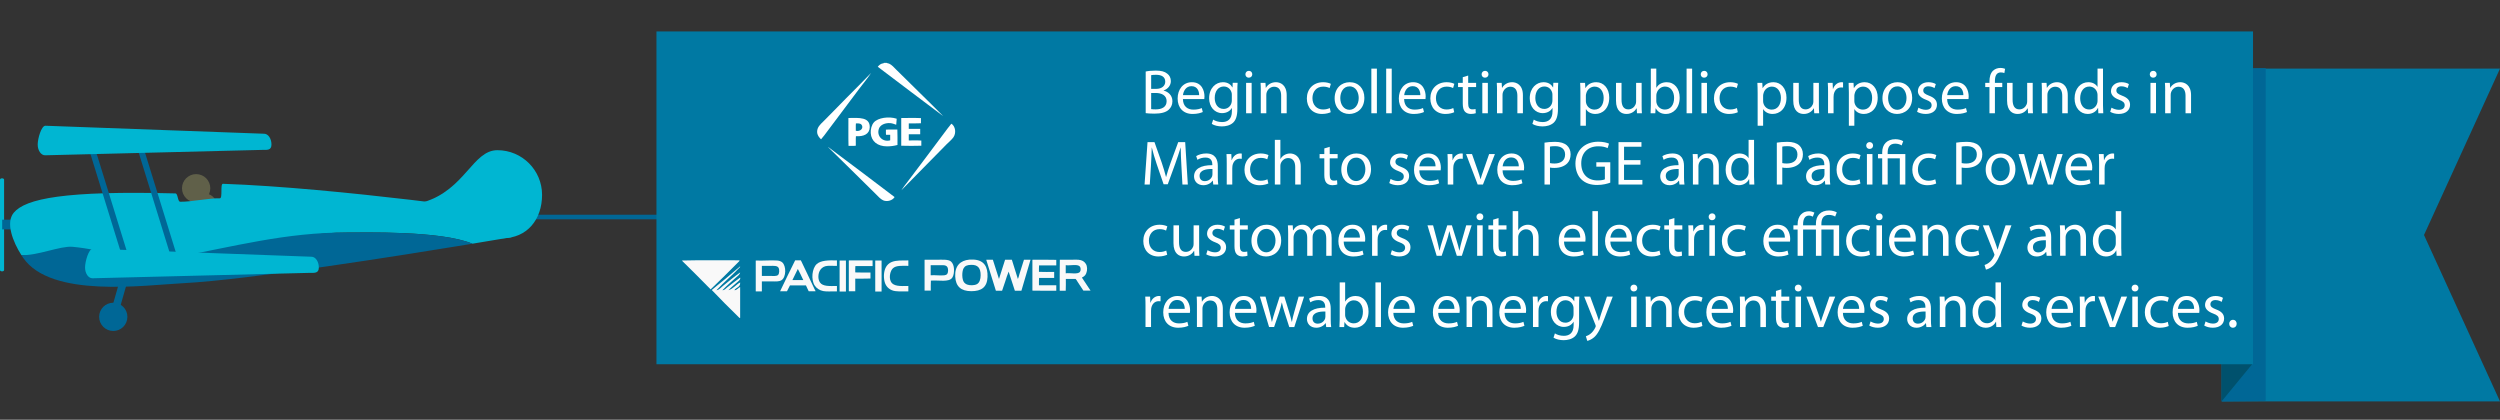 <?xml version="1.0" encoding="utf-8"?>
<!-- Generator: Adobe Illustrator 15.0.2, SVG Export Plug-In . SVG Version: 6.00 Build 0)  -->
<!DOCTYPE svg PUBLIC "-//W3C//DTD SVG 1.1//EN" "http://www.w3.org/Graphics/SVG/1.1/DTD/svg11.dtd">
<svg version="1.1" id="Layer_1" xmlns="http://www.w3.org/2000/svg" xmlns:xlink="http://www.w3.org/1999/xlink" x="0px" y="0px"
	 width="596.426px" height="100.133px" viewBox="0 0 596.426 100.133" enable-background="new 0 0 596.426 100.133"
	 xml:space="preserve">
<rect x="0" y="0" width="596.426" height="100.133" fill="#333333" stroke="none"/>
<g id="sky">
</g>
<g id="hills3">
</g>
<g id="hills1">
</g>
<g id="tractor">
</g>
<g id="hills">
</g>
<g id="foreground">
</g>
<g id="cows">
</g>
<g id="balloons">
</g>
<path fill="#00B6D2" d="M0.975,64.426c0,0.174-0.219,0.314-0.488,0.314l0,0C0.219,64.74,0,64.6,0,64.426V42.852
	c0-0.174,0.219-0.312,0.486-0.312l0,0c0.27,0,0.488,0.141,0.488,0.312L0.975,64.426L0.975,64.426z"/>
<rect x="123.992" y="51.225" fill="#006796" width="33.896" height="1.094"/>
<circle fill="#606049" cx="46.795" cy="44.912" r="3.375"/>
<path fill="#606049" d="M51.67,52.131c0,1.52-1.369,2.75-3.062,2.75l0,0c-1.693,0-3.062-1.23-3.062-2.75V48.85
	c0-1.52,1.369-2.75,3.062-2.75l0,0c1.693,0,3.062,1.23,3.062,2.75V52.131z"/>
<path fill="#00B6D2" d="M129.322,46.486c0,5.896-3.588,10.349-9.477,10.349c-5.889,0-24.418-6.938-18.771-8.611
	c9.842-2.916,11.697-12.393,17.586-12.393C124.549,35.826,129.322,40.6,129.322,46.486z"/>
<path fill="#006796" d="M28.512,73.732c-0.012,0.125-0.432,0.188-0.941,0.146l0,0c-0.504-0.045-0.912-0.187-0.9-0.312l4.605-16.108
	c0.008-0.125,0.428-0.19,0.939-0.146l0,0c0.506,0.043,0.912,0.185,0.902,0.31L28.512,73.732z"/>
<rect x="0.523" y="52.41" fill="#006796" width="3.826" height="2.316"/>
<circle fill="#006796" cx="27.022" cy="75.59" r="3.372"/>
<path fill="#00B6D2" d="M121.986,50.77c0,0-41.223-5.958-68.795-6.922c-0.705-0.025-0.025,3.482-0.734,3.461
	c-2.4-0.082-7.07,0.887-9.471,0.82c-0.631-0.021-0.508-1.969-1.135-1.984C15.514,45.459,6.072,47.357,3.264,50.77
	c-1.951,2.373-0.201,6.9,1.828,10.08c3.729,0.229,13.016,4.062,15.934,4.316c7.014,0.625,13.793,0.125,20.699-1.143
	c14.025-2.56,26.543-8.646,41.121-8.556c3.537,0.021,22.252-0.521,29.873,2.673c5.688-0.935,9.268-1.545,9.268-1.545L121.986,50.77
	L121.986,50.77z"/>
<path fill="#006796" d="M82.846,55.475c-14.578-0.09-27.201,3.396-41.227,5.957c-6.906,1.258-17.316-1.928-24.33-2.553
	c-2.916-0.26-8.469,2.197-12.197,1.971c0.146,0.23,0.293,0.457,0.443,0.672c6.686,9.66,28.717,6.523,38.453,6.021
	c15.119-0.789,51.549-6.566,68.73-9.396C105.098,54.953,86.383,55.496,82.846,55.475z"/>
<path fill="#006796" d="M31.227,63.074c0.074,0.229-0.18,0.506-0.561,0.623l0,0c-0.377,0.111-0.742,0.021-0.812-0.197l-8.717-28.174
	c-0.074-0.229,0.18-0.511,0.561-0.625l0,0c0.377-0.117,0.742-0.027,0.812,0.194L31.227,63.074z"/>
<path fill="#006796" d="M42.148,60.818c0.072,0.229-0.18,0.509-0.561,0.621l0,0c-0.377,0.117-0.744,0.025-0.814-0.194l-8.717-28.177
	c-0.072-0.227,0.182-0.508,0.559-0.625l0,0c0.379-0.112,0.746-0.022,0.814,0.199L42.148,60.818z"/>
<path fill="#00B6D2" d="M76.062,63.818c0,1.42-1.07,1.275-2.043,1.275l-51.967,1.295c-0.973,0-1.76-1.15-1.76-2.57l0,0
	c0-1.422,0.867-4.479,1.84-4.479l52.17,1.91C75.275,61.248,76.062,62.396,76.062,63.818L76.062,63.818z"/>
<path fill="#00B6D2" d="M64.764,34.477c0,1.42-1.07,1.279-2.043,1.279l-51.967,1.293c-0.973,0-1.76-1.152-1.76-2.572l0,0
	c0-1.42,0.867-4.479,1.84-4.479l52.17,1.908C63.977,31.906,64.764,33.057,64.764,34.477L64.764,34.477z"/>
<g>
	<polygon fill="#0079A3" points="596.426,95.766 530.09,95.766 530.09,16.37 596.426,16.37 578.294,56.068 	"/>
	<polygon fill="#006796" points="540.523,95.656 530.001,95.766 530.001,16.37 540.523,16.262 	"/>
	<polygon fill="#00516D" points="537.29,86.896 530.001,95.766 530.001,16.37 537.29,7.5 	"/>
	<rect x="156.611" y="7.5" fill="#0079A3" width="380.89" height="79.396"/>
</g>
<g>
	<g enable-background="new    ">
		<path fill="#FFFFFF" d="M273.329,17.063c0.57-0.135,1.485-0.225,2.385-0.225c1.305,0,2.145,0.225,2.76,0.734
			c0.525,0.391,0.855,0.989,0.855,1.784c0,0.99-0.66,1.846-1.71,2.221v0.045c0.96,0.226,2.085,1.021,2.085,2.521
			c0,0.87-0.345,1.545-0.87,2.024c-0.69,0.646-1.83,0.944-3.479,0.944c-0.9,0-1.59-0.06-2.025-0.12L273.329,17.063L273.329,17.063z
			 M274.633,21.203h1.185c1.365,0,2.175-0.734,2.175-1.71c0-1.17-0.885-1.649-2.205-1.649c-0.6,0-0.945,0.045-1.155,0.09V21.203z
			 M274.633,26.032c0.27,0.045,0.63,0.062,1.095,0.062c1.35,0,2.595-0.495,2.595-1.965c0-1.365-1.185-1.95-2.61-1.95h-1.08V26.032
			L274.633,26.032z"/>
	</g>
	<g enable-background="new    ">
		<path fill="#FFFFFF" d="M282.208,23.633c0.03,1.784,1.155,2.52,2.49,2.52c0.945,0,1.53-0.165,2.01-0.375l0.24,0.945
			c-0.465,0.21-1.275,0.465-2.43,0.465c-2.235,0-3.57-1.485-3.57-3.675s1.29-3.9,3.405-3.9c2.385,0,3,2.07,3,3.405
			c0,0.271-0.015,0.465-0.045,0.615H282.208z M286.077,22.688c0.015-0.825-0.345-2.13-1.83-2.13c-1.35,0-1.92,1.215-2.025,2.13
			H286.077z"/>
	</g>
	<g enable-background="new    ">
		<path fill="#FFFFFF" d="M295.198,25.957c0,1.682-0.345,2.687-1.035,3.33c-0.72,0.646-1.74,0.87-2.655,0.87
			c-0.87,0-1.83-0.21-2.415-0.6l0.33-1.021c0.48,0.315,1.23,0.585,2.13,0.585c1.35,0,2.34-0.705,2.34-2.55v-0.795h-0.03
			c-0.39,0.675-1.185,1.215-2.31,1.215c-1.8,0-3.09-1.528-3.09-3.54c0-2.459,1.605-3.84,3.285-3.84c1.26,0,1.935,0.646,2.265,1.245
			h0.03l0.045-1.095h1.17c-0.045,0.51-0.06,1.109-0.06,1.979V25.957L295.198,25.957z M293.878,22.629
			c0-0.227-0.015-0.421-0.075-0.586c-0.24-0.779-0.87-1.409-1.845-1.409c-1.26,0-2.16,1.063-2.16,2.745
			c0,1.425,0.735,2.608,2.145,2.608c0.825,0,1.56-0.51,1.83-1.35c0.075-0.227,0.105-0.48,0.105-0.705V22.629L293.878,22.629z"/>
	</g>
	<g enable-background="new    ">
		<path fill="#FFFFFF" d="M298.754,17.723c0,0.45-0.315,0.811-0.84,0.811c-0.48,0-0.795-0.359-0.795-0.811
			c0-0.452,0.33-0.825,0.825-0.825C298.423,16.898,298.754,17.258,298.754,17.723z M297.283,27.023v-7.26h1.32v7.26H297.283z"/>
		<path fill="#FFFFFF" d="M300.793,21.728c0-0.765-0.016-1.365-0.061-1.965h1.17l0.076,1.2h0.026c0.36-0.676,1.2-1.352,2.399-1.352
			c1.006,0,2.562,0.602,2.562,3.09v4.32h-1.32v-4.185c0-1.171-0.435-2.146-1.68-2.146c-0.854,0-1.529,0.615-1.77,1.351
			c-0.061,0.165-0.09,0.391-0.09,0.614v4.365h-1.32v-5.292H300.793z"/>
	</g>
	<g enable-background="new    ">
		<path fill="#FFFFFF" d="M317.473,26.768c-0.345,0.165-1.106,0.42-2.084,0.42c-2.188,0-3.612-1.485-3.612-3.705
			c0-2.234,1.526-3.87,3.896-3.87c0.78,0,1.47,0.195,1.83,0.392l-0.3,1.005c-0.315-0.165-0.812-0.346-1.53-0.346
			c-1.665,0-2.562,1.244-2.562,2.744c0,1.682,1.077,2.715,2.521,2.715c0.75,0,1.245-0.18,1.62-0.345L317.473,26.768z"/>
	</g>
	<g enable-background="new    ">
		<path fill="#FFFFFF" d="M325.498,23.333c0,2.686-1.875,3.854-3.614,3.854c-1.95,0-3.479-1.44-3.479-3.735
			c0-2.414,1.604-3.84,3.6-3.84C324.089,19.613,325.498,21.129,325.498,23.333z M319.754,23.407c0,1.59,0.9,2.79,2.189,2.79
			c1.26,0,2.205-1.185,2.205-2.818c0-1.23-0.615-2.775-2.178-2.775C320.429,20.603,319.754,22.043,319.754,23.407z"/>
		<path fill="#FFFFFF" d="M327.164,16.373h1.32v10.649h-1.32V16.373z"/>
		<path fill="#FFFFFF" d="M330.703,16.373h1.32v10.649h-1.32V16.373z"/>
		<path fill="#FFFFFF" d="M334.979,23.633c0.03,1.784,1.155,2.52,2.49,2.52c0.945,0,1.529-0.165,2.01-0.375l0.24,0.945
			c-0.465,0.21-1.272,0.465-2.43,0.465c-2.235,0-3.57-1.485-3.57-3.675s1.29-3.9,3.404-3.9c2.386,0,3,2.07,3,3.405
			c0,0.271-0.015,0.465-0.045,0.615H334.979z M338.849,22.688c0.018-0.825-0.345-2.13-1.83-2.13c-1.35,0-1.92,1.215-2.021,2.13
			H338.849z"/>
	</g>
	<g enable-background="new    ">
		<path fill="#FFFFFF" d="M346.932,26.768c-0.345,0.165-1.106,0.42-2.084,0.42c-2.188,0-3.612-1.485-3.612-3.705
			c0-2.234,1.526-3.87,3.896-3.87c0.78,0,1.47,0.195,1.83,0.392l-0.3,1.005c-0.315-0.165-0.812-0.346-1.53-0.346
			c-1.665,0-2.562,1.244-2.562,2.744c0,1.682,1.079,2.715,2.521,2.715c0.75,0,1.245-0.18,1.62-0.345L346.932,26.768z"/>
	</g>
	<g enable-background="new    ">
		<path fill="#FFFFFF" d="M350.264,18.023v1.74h1.892v1.005h-1.892v3.915c0,0.899,0.254,1.41,0.989,1.41
			c0.36,0,0.569-0.03,0.765-0.091l0.062,1.006c-0.256,0.09-0.66,0.18-1.17,0.18c-0.615,0-1.11-0.21-1.426-0.555
			c-0.359-0.405-0.513-1.051-0.513-1.905v-3.96h-1.125v-1.005h1.125v-1.351L350.264,18.023z"/>
		<path fill="#FFFFFF" d="M355.107,17.723c0,0.45-0.314,0.811-0.843,0.811c-0.479,0-0.795-0.359-0.795-0.811
			c0-0.452,0.33-0.825,0.825-0.825C354.777,16.898,355.107,17.258,355.107,17.723z M353.638,27.023v-7.26h1.32v7.26H353.638z"/>
		<path fill="#FFFFFF" d="M357.147,21.728c0-0.765-0.018-1.365-0.062-1.965h1.17l0.074,1.2h0.031
			c0.356-0.676,1.196-1.352,2.396-1.352c1.005,0,2.565,0.602,2.565,3.09v4.32h-1.32v-4.185c0-1.171-0.436-2.146-1.68-2.146
			c-0.855,0-1.53,0.615-1.771,1.351c-0.06,0.165-0.09,0.391-0.09,0.614v4.365h-1.32v-5.292H357.147z"/>
		<path fill="#FFFFFF" d="M371.683,25.957c0,1.682-0.345,2.687-1.032,3.33c-0.723,0.646-1.739,0.87-2.655,0.87
			c-0.869,0-1.829-0.21-2.414-0.6l0.33-1.021c0.479,0.315,1.229,0.585,2.129,0.585c1.351,0,2.341-0.705,2.341-2.55v-0.795h-0.03
			c-0.391,0.675-1.186,1.215-2.311,1.215c-1.799,0-3.09-1.528-3.09-3.54c0-2.459,1.604-3.84,3.285-3.84
			c1.26,0,1.936,0.646,2.266,1.245h0.029l0.045-1.095h1.17c-0.045,0.51-0.062,1.109-0.062,1.979V25.957z M370.363,22.629
			c0-0.227-0.019-0.421-0.076-0.586c-0.239-0.779-0.869-1.409-1.844-1.409c-1.264,0-2.16,1.063-2.16,2.745
			c0,1.425,0.731,2.608,2.145,2.608c0.825,0,1.562-0.51,1.83-1.35c0.074-0.227,0.105-0.48,0.105-0.705V22.629z"/>
		<path fill="#FFFFFF" d="M377.037,22.133c0-0.931-0.029-1.681-0.062-2.37h1.171l0.074,1.245h0.029
			c0.525-0.886,1.396-1.396,2.58-1.396c1.77,0,3.09,1.485,3.09,3.676c0,2.609-1.604,3.899-3.312,3.899
			c-0.962,0-1.804-0.42-2.235-1.14h-0.03v3.943h-1.305V22.133L377.037,22.133z M378.342,24.068c0,0.195,0.019,0.375,0.062,0.54
			c0.237,0.915,1.035,1.545,1.979,1.545c1.396,0,2.204-1.14,2.204-2.805c0-1.44-0.765-2.686-2.159-2.686
			c-0.897,0-1.756,0.63-1.996,1.619c-0.045,0.165-0.09,0.36-0.09,0.525V24.068L378.342,24.068z"/>
		<path fill="#FFFFFF" d="M391.647,25.028c0,0.766,0.015,1.425,0.06,1.995h-1.17l-0.074-1.185h-0.031
			c-0.329,0.585-1.106,1.35-2.396,1.35c-1.143,0-2.505-0.646-2.505-3.18v-4.245h1.317v4.005c0,1.38,0.438,2.325,1.619,2.325
			c0.886,0,1.5-0.615,1.74-1.216c0.075-0.181,0.12-0.42,0.12-0.676v-4.438h1.317L391.647,25.028L391.647,25.028z"/>
		<path fill="#FFFFFF" d="M393.837,16.373h1.306v4.561h0.029c0.465-0.811,1.305-1.32,2.478-1.32c1.812,0,3.072,1.5,3.072,3.69
			c0,2.595-1.646,3.885-3.27,3.885c-1.05,0-1.891-0.405-2.444-1.35h-0.031l-0.071,1.185h-1.125c0.026-0.495,0.06-1.229,0.06-1.875
			L393.837,16.373L393.837,16.373z M395.143,24.113c0,0.165,0.018,0.33,0.062,0.48c0.239,0.915,1.021,1.545,1.979,1.545
			c1.396,0,2.205-1.125,2.205-2.79c0-1.455-0.75-2.7-2.175-2.7c-0.885,0-1.725,0.63-1.995,1.62
			c-0.045,0.165-0.074,0.345-0.074,0.555L395.143,24.113L395.143,24.113z"/>
		<path fill="#FFFFFF" d="M402.371,16.373h1.32v10.649h-1.32V16.373z"/>
		<path fill="#FFFFFF" d="M407.382,17.723c0,0.45-0.312,0.811-0.84,0.811c-0.479,0-0.795-0.359-0.795-0.811
			c0-0.452,0.329-0.825,0.825-0.825C407.052,16.898,407.382,17.258,407.382,17.723z M405.912,27.023v-7.26h1.32v7.26H405.912z"/>
		<path fill="#FFFFFF" d="M414.596,26.768c-0.344,0.165-1.106,0.42-2.084,0.42c-2.188,0-3.612-1.485-3.612-3.705
			c0-2.234,1.527-3.87,3.897-3.87c0.779,0,1.47,0.195,1.83,0.392l-0.301,1.005c-0.314-0.165-0.812-0.346-1.529-0.346
			c-1.666,0-2.562,1.244-2.562,2.744c0,1.682,1.078,2.715,2.521,2.715c0.75,0,1.244-0.18,1.619-0.345L414.596,26.768z"/>
		<path fill="#FFFFFF" d="M419.321,22.133c0-0.931-0.03-1.681-0.062-2.37h1.17l0.074,1.245h0.031
			c0.521-0.886,1.395-1.396,2.579-1.396c1.771,0,3.09,1.485,3.09,3.676c0,2.609-1.604,3.899-3.314,3.899
			c-0.96,0-1.8-0.42-2.232-1.14h-0.029v3.943h-1.306V22.133L419.321,22.133z M420.627,24.068c0,0.195,0.015,0.375,0.062,0.54
			c0.236,0.915,1.031,1.545,1.979,1.545c1.396,0,2.205-1.14,2.205-2.805c0-1.44-0.766-2.686-2.16-2.686
			c-0.896,0-1.754,0.63-1.994,1.619c-0.045,0.165-0.09,0.36-0.09,0.525L420.627,24.068L420.627,24.068z"/>
		<path fill="#FFFFFF" d="M433.932,25.028c0,0.766,0.017,1.425,0.062,1.995h-1.17l-0.074-1.185h-0.03
			c-0.329,0.585-1.107,1.35-2.396,1.35c-1.144,0-2.506-0.646-2.506-3.18v-4.245h1.317v4.005c0,1.38,0.438,2.325,1.62,2.325
			c0.886,0,1.5-0.615,1.74-1.216c0.075-0.181,0.12-0.42,0.12-0.676v-4.438h1.317V25.028L433.932,25.028z"/>
	</g>
	<g enable-background="new    ">
		<path fill="#FFFFFF" d="M436.12,22.028c0-0.854-0.015-1.59-0.062-2.265h1.154l0.062,1.439h0.045
			c0.33-0.976,1.141-1.591,2.022-1.591c0.137,0,0.239,0.016,0.359,0.03v1.245c-0.135-0.03-0.271-0.03-0.449-0.03
			c-0.931,0-1.591,0.69-1.771,1.681c-0.03,0.181-0.046,0.404-0.046,0.614v3.87h-1.319L436.12,22.028L436.12,22.028z"/>
	</g>
	<g enable-background="new    ">
		<path fill="#FFFFFF" d="M441.085,22.133c0-0.931-0.03-1.681-0.06-2.37h1.17l0.074,1.245h0.028
			c0.524-0.886,1.396-1.396,2.579-1.396c1.771,0,3.09,1.485,3.09,3.676c0,2.609-1.604,3.899-3.312,3.899
			c-0.96,0-1.8-0.42-2.235-1.14h-0.029v3.943h-1.306V22.133L441.085,22.133z M442.391,24.068c0,0.195,0.018,0.375,0.062,0.54
			c0.239,0.915,1.034,1.545,1.979,1.545c1.396,0,2.205-1.14,2.205-2.805c0-1.44-0.765-2.686-2.16-2.686
			c-0.896,0-1.754,0.63-1.992,1.619c-0.045,0.165-0.092,0.36-0.092,0.525L442.391,24.068L442.391,24.068z"/>
		<path fill="#FFFFFF" d="M456.189,23.333c0,2.686-1.875,3.854-3.615,3.854c-1.949,0-3.479-1.44-3.479-3.735
			c0-2.414,1.604-3.84,3.604-3.84C454.779,19.613,456.189,21.129,456.189,23.333z M450.445,23.407c0,1.59,0.896,2.79,2.188,2.79
			c1.261,0,2.205-1.185,2.205-2.818c0-1.23-0.615-2.775-2.176-2.775C451.119,20.603,450.445,22.043,450.445,23.407z"/>
		<path fill="#FFFFFF" d="M457.675,25.688c0.405,0.24,1.095,0.51,1.755,0.51c0.945,0,1.396-0.465,1.396-1.08
			c0-0.63-0.375-0.96-1.334-1.318c-1.32-0.48-1.938-1.187-1.938-2.056c0-1.171,0.96-2.131,2.505-2.131
			c0.735,0,1.381,0.195,1.771,0.45l-0.315,0.96c-0.284-0.18-0.81-0.435-1.482-0.435c-0.779,0-1.199,0.449-1.199,0.989
			c0,0.601,0.42,0.869,1.365,1.244c1.243,0.466,1.901,1.096,1.901,2.175c0,1.29-1.005,2.19-2.697,2.19c-0.797,0-1.53-0.21-2.04-0.51
			L457.675,25.688z"/>
		<path fill="#FFFFFF" d="M464.529,23.633c0.027,1.784,1.152,2.52,2.487,2.52c0.945,0,1.529-0.165,2.013-0.375l0.237,0.945
			c-0.465,0.21-1.272,0.465-2.43,0.465c-2.233,0-3.57-1.485-3.57-3.675s1.29-3.9,3.404-3.9c2.386,0,3,2.07,3,3.405
			c0,0.271-0.015,0.465-0.045,0.615H464.529z M468.399,22.688c0.015-0.825-0.348-2.13-1.83-2.13c-1.353,0-1.92,1.215-2.024,2.13
			H468.399z"/>
		<path fill="#FFFFFF" d="M474.625,27.023v-6.255h-1.006v-1.005h1.006v-0.345c0-1.021,0.239-1.949,0.84-2.534
			c0.494-0.479,1.154-0.676,1.771-0.676c0.479,0,0.869,0.104,1.125,0.21l-0.183,1.021c-0.192-0.09-0.448-0.165-0.84-0.165
			c-1.125,0-1.41,0.976-1.41,2.101v0.391h1.755v1.004h-1.755v6.255h-1.305L474.625,27.023L474.625,27.023z"/>
		<path fill="#FFFFFF" d="M484.944,25.028c0,0.766,0.015,1.425,0.06,1.995h-1.17l-0.074-1.185h-0.031
			c-0.326,0.585-1.106,1.35-2.396,1.35c-1.143,0-2.505-0.646-2.505-3.18v-4.245h1.317v4.005c0,1.38,0.438,2.325,1.619,2.325
			c0.889,0,1.5-0.615,1.74-1.216c0.075-0.181,0.12-0.42,0.12-0.676v-4.438h1.32V25.028z"/>
		<path fill="#FFFFFF" d="M487.135,21.728c0-0.765-0.016-1.365-0.061-1.965h1.17l0.075,1.2h0.027c0.359-0.676,1.199-1.352,2.4-1.352
			c1.004,0,2.562,0.602,2.562,3.09v4.32h-1.317v-4.185c0-1.171-0.438-2.146-1.683-2.146c-0.854,0-1.526,0.615-1.77,1.351
			c-0.061,0.165-0.09,0.391-0.09,0.614v4.365h-1.32v-5.292H487.135z"/>
		<path fill="#FFFFFF" d="M501.714,16.373v8.774c0,0.646,0.03,1.38,0.062,1.875h-1.173l-0.06-1.26h-0.045
			c-0.39,0.81-1.26,1.425-2.444,1.425c-1.756,0-3.121-1.485-3.121-3.689c-0.014-2.415,1.5-3.886,3.258-3.886
			c1.125,0,1.857,0.525,2.188,1.096h0.03v-4.335H501.714z M500.409,22.718c0-0.165-0.018-0.391-0.062-0.556
			c-0.192-0.824-0.916-1.516-1.902-1.516c-1.365,0-2.176,1.2-2.176,2.79c0,1.47,0.732,2.685,2.146,2.685
			c0.885,0,1.695-0.6,1.936-1.573c0.045-0.182,0.062-0.36,0.062-0.57L500.409,22.718L500.409,22.718z"/>
		<path fill="#FFFFFF" d="M503.739,25.688c0.405,0.24,1.095,0.51,1.755,0.51c0.945,0,1.395-0.465,1.395-1.08
			c0-0.63-0.375-0.96-1.334-1.318c-1.317-0.48-1.936-1.187-1.936-2.056c0-1.171,0.96-2.131,2.505-2.131
			c0.735,0,1.38,0.195,1.771,0.45l-0.312,0.96c-0.285-0.18-0.812-0.435-1.485-0.435c-0.776,0-1.196,0.449-1.196,0.989
			c0,0.601,0.42,0.869,1.362,1.244c1.244,0.466,1.904,1.096,1.904,2.175c0,1.29-1.005,2.19-2.7,2.19c-0.795,0-1.529-0.21-2.04-0.51
			L503.739,25.688z"/>
		<path fill="#FFFFFF" d="M514.509,17.723c0,0.45-0.312,0.811-0.84,0.811c-0.479,0-0.795-0.359-0.795-0.811
			c0-0.452,0.329-0.825,0.825-0.825C514.179,16.898,514.509,17.258,514.509,17.723z M513.039,27.023v-7.26h1.32v7.26H513.039z"/>
		<path fill="#FFFFFF" d="M516.549,21.728c0-0.765-0.015-1.365-0.06-1.965h1.17l0.075,1.2h0.026c0.36-0.676,1.2-1.352,2.4-1.352
			c1.005,0,2.562,0.602,2.562,3.09v4.32h-1.317v-4.185c0-1.171-0.438-2.146-1.683-2.146c-0.854,0-1.526,0.615-1.77,1.351
			c-0.062,0.165-0.09,0.391-0.09,0.614v4.365h-1.32v-5.292H516.549z"/>
	</g>
	<g enable-background="new    ">
		<path fill="#FFFFFF" d="M281.848,39.583c-0.075-1.409-0.165-3.119-0.165-4.364h-0.03c-0.36,1.17-0.765,2.444-1.275,3.84
			l-1.785,4.905h-0.99l-1.65-4.815c-0.48-1.439-0.87-2.729-1.155-3.93h-0.03c-0.03,1.26-0.105,2.938-0.195,4.47l-0.27,4.335h-1.245
			l0.705-10.109h1.665l1.725,4.891c0.42,1.245,0.75,2.354,1.02,3.404h0.03c0.27-1.021,0.63-2.131,1.08-3.404l1.8-4.891h1.665
			l0.63,10.109h-1.29L281.848,39.583z"/>
	</g>
	<g enable-background="new    ">
		<path fill="#FFFFFF" d="M290.532,42.282c0,0.63,0.03,1.245,0.105,1.74h-1.185l-0.105-0.915h-0.045
			c-0.405,0.57-1.185,1.08-2.22,1.08c-1.47,0-2.22-1.035-2.22-2.085c0-1.755,1.56-2.715,4.365-2.7v-0.148
			c0-0.586-0.165-1.682-1.65-1.665c-0.69,0-1.395,0.193-1.905,0.54l-0.3-0.886c0.6-0.375,1.485-0.631,2.4-0.631
			c2.22,0,2.76,1.517,2.76,2.955V42.282z M289.257,40.318c-1.44-0.029-3.075,0.226-3.075,1.635c0,0.87,0.57,1.262,1.23,1.262
			c0.96,0,1.575-0.602,1.785-1.217c0.045-0.148,0.06-0.3,0.06-0.42V40.318z"/>
	</g>
	<g enable-background="new    ">
		<path fill="#FFFFFF" d="M292.663,39.028c0-0.854-0.015-1.59-0.06-2.265h1.155l0.06,1.439h0.045c0.33-0.976,1.14-1.591,2.025-1.591
			c0.135,0,0.24,0.016,0.36,0.03v1.245c-0.135-0.03-0.27-0.03-0.45-0.03c-0.93,0-1.59,0.69-1.77,1.681
			c-0.03,0.181-0.045,0.404-0.045,0.614v3.87h-1.32V39.028L292.663,39.028z"/>
	</g>
	<g enable-background="new    ">
		<path fill="#FFFFFF" d="M302.594,43.768c-0.346,0.165-1.109,0.42-2.085,0.42c-2.19,0-3.615-1.485-3.615-3.705
			c0-2.234,1.53-3.87,3.899-3.87c0.781,0,1.471,0.195,1.83,0.392l-0.299,1.005c-0.316-0.165-0.811-0.346-1.531-0.346
			c-1.664,0-2.564,1.244-2.564,2.744c0,1.682,1.08,2.715,2.52,2.715c0.75,0,1.246-0.18,1.621-0.345L302.594,43.768z"/>
		<path fill="#FFFFFF" d="M304.139,33.373h1.32v4.545h0.029c0.21-0.375,0.54-0.721,0.942-0.944c0.393-0.226,0.854-0.36,1.353-0.36
			c0.975,0,2.535,0.602,2.535,3.09v4.32h-1.32v-4.17c0-1.17-0.437-2.146-1.68-2.146c-0.855,0-1.517,0.601-1.771,1.306
			c-0.074,0.194-0.09,0.39-0.09,0.63v4.38h-1.318V33.373L304.139,33.373z"/>
	</g>
	<g enable-background="new    ">
		<path fill="#FFFFFF" d="M317.232,35.023v1.74h1.889v1.005h-1.889v3.915c0,0.899,0.254,1.41,0.986,1.41
			c0.36,0,0.569-0.03,0.768-0.091l0.061,1.006c-0.256,0.09-0.66,0.18-1.17,0.18c-0.615,0-1.11-0.21-1.426-0.555
			c-0.359-0.405-0.51-1.051-0.51-1.905v-3.96h-1.125v-1.005h1.125v-1.351L317.232,35.023z"/>
	</g>
	<g enable-background="new    ">
		<path fill="#FFFFFF" d="M327.086,40.333c0,2.686-1.875,3.854-3.614,3.854c-1.95,0-3.479-1.44-3.479-3.735
			c0-2.414,1.604-3.84,3.6-3.84C325.677,36.613,327.086,38.129,327.086,40.333z M321.342,40.407c0,1.59,0.9,2.79,2.189,2.79
			c1.26,0,2.205-1.185,2.205-2.818c0-1.23-0.615-2.775-2.178-2.775C322.017,37.603,321.342,39.043,321.342,40.407z"/>
		<path fill="#FFFFFF" d="M331.752,42.688c0.404,0.24,1.095,0.51,1.755,0.51c0.944,0,1.396-0.465,1.396-1.08
			c0-0.63-0.375-0.96-1.336-1.318c-1.319-0.48-1.938-1.187-1.938-2.056c0-1.171,0.96-2.131,2.505-2.131
			c0.734,0,1.38,0.195,1.771,0.45l-0.314,0.96c-0.285-0.18-0.811-0.435-1.481-0.435c-0.781,0-1.201,0.449-1.201,0.989
			c0,0.601,0.42,0.869,1.365,1.244c1.242,0.466,1.902,1.096,1.902,2.175c0,1.29-1.005,2.19-2.7,2.19c-0.795,0-1.526-0.21-2.036-0.51
			L331.752,42.688z"/>
		<path fill="#FFFFFF" d="M338.606,40.633c0.027,1.784,1.152,2.52,2.486,2.52c0.945,0,1.53-0.165,2.013-0.375l0.237,0.945
			c-0.465,0.21-1.271,0.465-2.43,0.465c-2.234,0-3.57-1.485-3.57-3.675s1.291-3.9,3.405-3.9c2.386,0,3,2.07,3,3.405
			c0,0.271-0.015,0.465-0.045,0.615H338.606z M342.477,39.688c0.018-0.825-0.346-2.13-1.827-2.13c-1.353,0-1.923,1.215-2.025,2.13
			H342.477z"/>
	</g>
	<g enable-background="new    ">
		<path fill="#FFFFFF" d="M345.388,39.028c0-0.854-0.015-1.59-0.06-2.265h1.154l0.061,1.439h0.045
			c0.33-0.976,1.141-1.591,2.025-1.591c0.135,0,0.236,0.016,0.356,0.03v1.245c-0.135-0.03-0.27-0.03-0.446-0.03
			c-0.934,0-1.594,0.69-1.771,1.681c-0.03,0.181-0.045,0.404-0.045,0.614v3.87h-1.32L345.388,39.028L345.388,39.028z"/>
	</g>
	<g enable-background="new    ">
		<path fill="#FFFFFF" d="M351.178,36.763l1.424,4.063c0.24,0.676,0.438,1.275,0.589,1.875h0.045c0.164-0.6,0.375-1.199,0.612-1.875
			l1.409-4.063h1.38l-2.85,7.26h-1.26l-2.763-7.26H351.178z"/>
	</g>
	<g enable-background="new    ">
		<path fill="#FFFFFF" d="M358.467,40.633c0.029,1.784,1.154,2.52,2.49,2.52c0.944,0,1.529-0.165,2.01-0.375l0.24,0.945
			c-0.465,0.21-1.275,0.465-2.431,0.465c-2.235,0-3.569-1.485-3.569-3.675s1.289-3.9,3.404-3.9c2.385,0,3,2.07,3,3.405
			c0,0.271-0.018,0.465-0.045,0.615H358.467z M362.336,39.688c0.016-0.825-0.344-2.13-1.83-2.13c-1.35,0-1.92,1.215-2.021,2.13
			H362.336z"/>
		<path fill="#FFFFFF" d="M368.472,34.033c0.63-0.104,1.454-0.194,2.505-0.194c1.289,0,2.234,0.3,2.835,0.84
			c0.54,0.479,0.888,1.215,0.888,2.114c0,0.915-0.271,1.636-0.78,2.16c-0.705,0.734-1.813,1.109-3.09,1.109
			c-0.393,0-0.75-0.015-1.05-0.09v4.05h-1.308V34.033L368.472,34.033z M369.776,38.907c0.282,0.075,0.646,0.105,1.08,0.105
			c1.572,0,2.531-0.78,2.531-2.146c0-1.351-0.959-1.995-2.385-1.995c-0.569,0-1.004,0.045-1.229,0.104L369.776,38.907
			L369.776,38.907z"/>
		<path fill="#FFFFFF" d="M384.161,43.573c-0.585,0.227-1.755,0.557-3.12,0.557c-1.529,0-2.789-0.392-3.779-1.336
			c-0.87-0.841-1.41-2.189-1.41-3.766c0-3.015,2.088-5.22,5.478-5.22c1.17,0,2.1,0.255,2.535,0.465l-0.33,1.065
			c-0.54-0.256-1.215-0.436-2.234-0.436c-2.461,0-4.062,1.529-4.062,4.064c0,2.563,1.527,4.08,3.896,4.08
			c0.855,0,1.44-0.12,1.74-0.271V39.76h-2.04v-1.05h3.33L384.161,43.573L384.161,43.573z"/>
		<path fill="#FFFFFF" d="M391.361,39.282h-3.915v3.646h4.38v1.095h-5.699v-10.11h5.475v1.096h-4.152v3.194h3.915L391.361,39.282
			L391.361,39.282z"/>
		<path fill="#FFFFFF" d="M401.756,42.282c0,0.63,0.029,1.245,0.105,1.74h-1.188l-0.104-0.915h-0.045
			c-0.404,0.57-1.188,1.08-2.222,1.08c-1.471,0-2.221-1.035-2.221-2.085c0-1.755,1.562-2.715,4.365-2.7v-0.148
			c0-0.586-0.166-1.682-1.65-1.665c-0.688,0-1.395,0.193-1.903,0.54l-0.302-0.886c0.603-0.375,1.485-0.631,2.4-0.631
			c2.22,0,2.76,1.517,2.76,2.955L401.756,42.282L401.756,42.282z M400.48,40.318c-1.439-0.029-3.074,0.226-3.074,1.635
			c0,0.87,0.567,1.262,1.229,1.262c0.96,0,1.575-0.602,1.785-1.217c0.045-0.148,0.062-0.3,0.062-0.42L400.48,40.318L400.48,40.318z"
			/>
		<path fill="#FFFFFF" d="M403.886,38.728c0-0.765-0.015-1.365-0.06-1.965h1.17l0.074,1.2h0.028
			c0.359-0.676,1.199-1.352,2.399-1.352c1.005,0,2.564,0.602,2.564,3.09v4.32h-1.319v-4.185c0-1.171-0.438-2.146-1.681-2.146
			c-0.854,0-1.529,0.615-1.771,1.351c-0.06,0.165-0.09,0.391-0.09,0.614v4.365h-1.32v-5.293L403.886,38.728L403.886,38.728z"/>
		<path fill="#FFFFFF" d="M418.465,33.373v8.774c0,0.646,0.031,1.38,0.062,1.875h-1.17l-0.062-1.26h-0.045
			c-0.39,0.81-1.26,1.425-2.444,1.425c-1.755,0-3.12-1.485-3.12-3.689c-0.015-2.415,1.5-3.886,3.258-3.886
			c1.125,0,1.857,0.525,2.188,1.096h0.029v-4.335H418.465z M417.16,39.718c0-0.165-0.018-0.391-0.062-0.556
			c-0.192-0.824-0.915-1.516-1.902-1.516c-1.365,0-2.178,1.2-2.178,2.79c0,1.47,0.735,2.685,2.146,2.685
			c0.885,0,1.694-0.6,1.935-1.573c0.047-0.182,0.062-0.36,0.062-0.57L417.16,39.718L417.16,39.718z"/>
	</g>
	<g enable-background="new    ">
		<path fill="#FFFFFF" d="M423.896,34.033c0.629-0.104,1.451-0.194,2.504-0.194c1.29,0,2.232,0.3,2.835,0.84
			c0.54,0.479,0.886,1.215,0.886,2.114c0,0.915-0.271,1.636-0.78,2.16c-0.705,0.734-1.812,1.109-3.091,1.109
			c-0.389,0-0.749-0.015-1.049-0.09v4.05h-1.305V34.033z M425.201,38.907c0.285,0.075,0.645,0.105,1.08,0.105
			c1.574,0,2.533-0.78,2.533-2.146c0-1.351-0.959-1.995-2.387-1.995c-0.566,0-1.005,0.045-1.229,0.104L425.201,38.907
			L425.201,38.907z"/>
	</g>
	<g enable-background="new    ">
		<path fill="#FFFFFF" d="M436.541,42.282c0,0.63,0.03,1.245,0.105,1.74h-1.188l-0.104-0.915h-0.046
			c-0.402,0.57-1.185,1.08-2.22,1.08c-1.471,0-2.221-1.035-2.221-2.085c0-1.755,1.561-2.715,4.365-2.7v-0.148
			c0-0.586-0.165-1.682-1.65-1.665c-0.688,0-1.396,0.193-1.904,0.54l-0.3-0.886c0.601-0.375,1.485-0.631,2.399-0.631
			c2.221,0,2.76,1.517,2.76,2.955L436.541,42.282L436.541,42.282z M435.267,40.318c-1.438-0.029-3.072,0.226-3.072,1.635
			c0,0.87,0.567,1.262,1.229,1.262c0.959,0,1.574-0.602,1.785-1.217c0.045-0.148,0.06-0.3,0.06-0.42L435.267,40.318L435.267,40.318z
			"/>
		<path fill="#FFFFFF" d="M443.846,43.768c-0.344,0.165-1.106,0.42-2.084,0.42c-2.188,0-3.615-1.485-3.615-3.705
			c0-2.234,1.53-3.87,3.9-3.87c0.779,0,1.47,0.195,1.83,0.392l-0.301,1.005c-0.314-0.165-0.812-0.346-1.529-0.346
			c-1.666,0-2.562,1.244-2.562,2.744c0,1.682,1.078,2.715,2.521,2.715c0.75,0,1.244-0.18,1.619-0.345L443.846,43.768z"/>
		<path fill="#FFFFFF" d="M446.861,34.723c0,0.45-0.314,0.811-0.84,0.811c-0.48,0-0.798-0.359-0.798-0.811
			c0-0.452,0.33-0.825,0.824-0.825C446.531,33.898,446.861,34.258,446.861,34.723z M445.391,44.023v-7.26h1.32v7.26H445.391z"/>
		<path fill="#FFFFFF" d="M449.037,44.023v-6.255h-1.006v-1.005h1.006v-0.405c0-1.904,1.125-3.149,3.164-3.149
			c0.676,0,1.471,0.21,1.846,0.479l-0.375,1.005c-0.33-0.225-0.885-0.42-1.53-0.42c-1.396,0-1.8,0.976-1.8,2.13v0.36h4.215v7.26
			h-1.317v-6.255h-2.896v6.255H449.037z"/>
		<path fill="#FFFFFF" d="M461.921,43.768c-0.345,0.165-1.11,0.42-2.085,0.42c-2.189,0-3.615-1.485-3.615-3.705
			c0-2.234,1.531-3.87,3.9-3.87c0.78,0,1.471,0.195,1.83,0.392l-0.3,1.005c-0.315-0.165-0.812-0.346-1.53-0.346
			c-1.665,0-2.564,1.244-2.564,2.744c0,1.682,1.08,2.715,2.521,2.715c0.75,0,1.245-0.18,1.62-0.345L461.921,43.768z"/>
	</g>
	<g enable-background="new    ">
		<path fill="#FFFFFF" d="M466.691,34.033c0.629-0.104,1.453-0.194,2.504-0.194c1.29,0,2.232,0.3,2.835,0.84
			c0.54,0.479,0.886,1.215,0.886,2.114c0,0.915-0.271,1.636-0.78,2.16c-0.705,0.734-1.812,1.109-3.091,1.109
			c-0.389,0-0.749-0.015-1.049-0.09v4.05h-1.305V34.033L466.691,34.033z M467.996,38.907c0.285,0.075,0.645,0.105,1.08,0.105
			c1.574,0,2.534-0.78,2.534-2.146c0-1.351-0.96-1.995-2.388-1.995c-0.566,0-1.005,0.045-1.229,0.104L467.996,38.907L467.996,38.907
			z"/>
	</g>
	<g enable-background="new    ">
		<path fill="#FFFFFF" d="M480.82,40.333c0,2.686-1.875,3.854-3.614,3.854c-1.95,0-3.479-1.44-3.479-3.735
			c0-2.414,1.604-3.84,3.603-3.84C479.411,36.613,480.82,38.129,480.82,40.333z M475.076,40.407c0,1.59,0.897,2.79,2.188,2.79
			c1.263,0,2.205-1.185,2.205-2.818c0-1.23-0.613-2.775-2.175-2.775C475.751,37.603,475.076,39.043,475.076,40.407z"/>
	</g>
	<g enable-background="new    ">
		<path fill="#FFFFFF" d="M482.907,36.763l0.975,3.688c0.195,0.812,0.393,1.562,0.525,2.312h0.045
			c0.165-0.735,0.405-1.516,0.646-2.295l1.187-3.705h1.108l1.124,3.63c0.271,0.87,0.479,1.635,0.646,2.37h0.045
			c0.119-0.735,0.313-1.5,0.555-2.355l1.035-3.645h1.306l-2.341,7.26h-1.196l-1.111-3.465c-0.254-0.811-0.465-1.53-0.646-2.385
			h-0.026c-0.184,0.869-0.405,1.619-0.66,2.398l-1.17,3.45h-1.2l-2.189-7.26L482.907,36.763L482.907,36.763z"/>
	</g>
	<g enable-background="new    ">
		<path fill="#FFFFFF" d="M494.006,40.633c0.029,1.784,1.154,2.52,2.49,2.52c0.944,0,1.529-0.165,2.01-0.375l0.24,0.945
			c-0.465,0.21-1.275,0.465-2.431,0.465c-2.235,0-3.569-1.485-3.569-3.675s1.289-3.9,3.404-3.9c2.385,0,3,2.07,3,3.405
			c0,0.271-0.018,0.465-0.045,0.615H494.006z M497.875,39.688c0.016-0.825-0.344-2.13-1.83-2.13c-1.35,0-1.92,1.215-2.023,2.13
			H497.875z"/>
		<path fill="#FFFFFF" d="M500.785,39.028c0-0.854-0.016-1.59-0.062-2.265h1.155l0.062,1.439h0.045
			c0.33-0.976,1.14-1.591,2.021-1.591c0.138,0,0.24,0.016,0.36,0.03v1.245c-0.135-0.03-0.271-0.03-0.45-0.03
			c-0.93,0-1.59,0.69-1.771,1.681c-0.029,0.181-0.047,0.404-0.047,0.614v3.87h-1.317L500.785,39.028L500.785,39.028z"/>
	</g>
	<g enable-background="new    ">
		<path fill="#FFFFFF" d="M278.458,60.768c-0.345,0.166-1.11,0.42-2.084,0.42c-2.19,0-3.615-1.483-3.615-3.705
			c0-2.232,1.53-3.868,3.9-3.868c0.78,0,1.47,0.194,1.83,0.392l-0.3,1.005c-0.315-0.165-0.81-0.346-1.53-0.346
			c-1.665,0-2.565,1.244-2.565,2.744c0,1.682,1.08,2.715,2.52,2.715c0.75,0,1.245-0.181,1.62-0.347L278.458,60.768z"/>
		<path fill="#FFFFFF" d="M286.078,59.027c0,0.767,0.015,1.426,0.06,1.996h-1.17l-0.075-1.187h-0.03
			c-0.33,0.585-1.11,1.351-2.4,1.351c-1.14,0-2.505-0.646-2.505-3.181v-4.243h1.32v4.004c0,1.381,0.435,2.324,1.62,2.324
			c0.885,0,1.5-0.613,1.74-1.216c0.075-0.183,0.12-0.42,0.12-0.676v-4.438h1.32V59.027L286.078,59.027z"/>
		<path fill="#FFFFFF" d="M288.088,59.688c0.405,0.24,1.095,0.512,1.755,0.512c0.945,0,1.395-0.467,1.395-1.08
			c0-0.63-0.375-0.96-1.335-1.318c-1.32-0.479-1.935-1.187-1.935-2.056c0-1.171,0.96-2.131,2.505-2.131
			c0.735,0,1.38,0.194,1.77,0.448l-0.315,0.961c-0.285-0.181-0.81-0.436-1.485-0.436c-0.78,0-1.2,0.449-1.2,0.989
			c0,0.601,0.42,0.868,1.365,1.243c1.245,0.467,1.905,1.097,1.905,2.176c0,1.29-1.005,2.189-2.7,2.189
			c-0.795,0-1.53-0.209-2.04-0.511L288.088,59.688z"/>
	</g>
	<g enable-background="new    ">
		<path fill="#FFFFFF" d="M295.798,52.023v1.74h1.89v1.004h-1.89v3.916c0,0.897,0.255,1.408,0.99,1.408
			c0.36,0,0.57-0.029,0.765-0.091l0.06,1.006c-0.255,0.091-0.66,0.181-1.17,0.181c-0.615,0-1.11-0.209-1.425-0.556
			c-0.36-0.403-0.51-1.051-0.51-1.903v-3.961h-1.125v-1.004h1.125v-1.353L295.798,52.023z"/>
	</g>
	<g enable-background="new    ">
		<path fill="#FFFFFF" d="M305.652,57.333c0,2.687-1.875,3.854-3.614,3.854c-1.95,0-3.48-1.44-3.48-3.735
			c0-2.414,1.605-3.841,3.6-3.841C304.243,53.613,305.652,55.129,305.652,57.333z M299.908,57.407c0,1.59,0.9,2.79,2.189,2.79
			c1.26,0,2.202-1.187,2.202-2.818c0-1.23-0.612-2.775-2.175-2.775C300.583,54.604,299.908,56.043,299.908,57.407z"/>
		<path fill="#FFFFFF" d="M307.318,55.729c0-0.766-0.03-1.364-0.062-1.965h1.155l0.06,1.186h0.045
			c0.405-0.688,1.08-1.335,2.296-1.335c0.978,0,1.728,0.602,2.04,1.454h0.029c0.228-0.42,0.525-0.721,0.825-0.943
			c0.435-0.33,0.899-0.511,1.59-0.511c0.979,0,2.399,0.631,2.399,3.149v4.26h-1.289v-4.096c0-1.41-0.525-2.234-1.575-2.234
			c-0.765,0-1.335,0.557-1.575,1.188c-0.061,0.193-0.104,0.42-0.104,0.659v4.483h-1.289v-4.351c0-1.155-0.513-1.979-1.519-1.979
			c-0.81,0-1.425,0.66-1.635,1.32c-0.074,0.18-0.104,0.42-0.104,0.646v4.364h-1.288L307.318,55.729L307.318,55.729z"/>
		<path fill="#FFFFFF" d="M320.562,57.633c0.028,1.784,1.153,2.52,2.487,2.52c0.945,0,1.53-0.163,2.013-0.375l0.237,0.945
			c-0.465,0.211-1.271,0.465-2.43,0.465c-2.234,0-3.57-1.483-3.57-3.674c0-2.189,1.291-3.899,3.405-3.899c2.386,0,3,2.069,3,3.403
			c0,0.271-0.015,0.465-0.045,0.615H320.562z M324.434,56.688c0.018-0.823-0.346-2.129-1.83-2.129c-1.35,0-1.92,1.215-2.022,2.129
			H324.434z"/>
		<path fill="#FFFFFF" d="M327.343,56.027c0-0.854-0.015-1.59-0.06-2.264h1.151l0.062,1.438h0.045
			c0.33-0.977,1.141-1.592,2.025-1.592c0.135,0,0.236,0.017,0.356,0.029v1.245c-0.135-0.03-0.27-0.03-0.449-0.03
			c-0.931,0-1.591,0.69-1.771,1.683c-0.03,0.181-0.045,0.403-0.045,0.612v3.871h-1.32L327.343,56.027L327.343,56.027z"/>
		<path fill="#FFFFFF" d="M332.068,59.688c0.401,0.24,1.094,0.512,1.754,0.512c0.942,0,1.396-0.467,1.396-1.08
			c0-0.63-0.375-0.96-1.335-1.318c-1.32-0.479-1.936-1.187-1.936-2.056c0-1.171,0.961-2.131,2.506-2.131
			c0.734,0,1.379,0.194,1.77,0.448l-0.312,0.961c-0.285-0.181-0.812-0.436-1.485-0.436c-0.779,0-1.2,0.449-1.2,0.989
			c0,0.601,0.421,0.868,1.365,1.243c1.244,0.467,1.904,1.097,1.904,2.176c0,1.29-1.004,2.189-2.699,2.189
			c-0.795,0-1.53-0.209-2.04-0.511L332.068,59.688z"/>
		<path fill="#FFFFFF" d="M341.893,53.764l0.978,3.688c0.195,0.812,0.391,1.562,0.522,2.312h0.048
			c0.163-0.736,0.402-1.517,0.646-2.296l1.186-3.704h1.109l1.124,3.629c0.271,0.871,0.48,1.635,0.646,2.371h0.045
			c0.12-0.736,0.312-1.5,0.556-2.354l1.035-3.646h1.305l-2.34,7.26h-1.2l-1.107-3.465c-0.258-0.812-0.468-1.531-0.646-2.386h-0.03
			c-0.181,0.869-0.402,1.619-0.657,2.397l-1.173,3.451h-1.197l-2.189-7.262L341.893,53.764L341.893,53.764z"/>
		<path fill="#FFFFFF" d="M353.877,51.723c0,0.45-0.312,0.812-0.84,0.812c-0.479,0-0.795-0.359-0.795-0.812
			c0-0.451,0.33-0.824,0.825-0.824C353.547,50.898,353.877,51.258,353.877,51.723z M352.407,61.023v-7.26h1.317v7.26H352.407z"/>
		<path fill="#FFFFFF" d="M357.508,52.023v1.74h1.893v1.004h-1.893v3.916c0,0.897,0.255,1.408,0.99,1.408
			c0.359,0,0.569-0.029,0.765-0.091l0.062,1.006c-0.255,0.091-0.66,0.181-1.17,0.181c-0.615,0-1.109-0.209-1.428-0.556
			c-0.357-0.403-0.51-1.051-0.51-1.903v-3.961h-1.125v-1.004h1.125v-1.353L357.508,52.023z"/>
		<path fill="#FFFFFF" d="M360.883,50.373h1.32v4.545h0.029c0.21-0.375,0.54-0.721,0.942-0.943c0.393-0.227,0.854-0.359,1.353-0.359
			c0.975,0,2.534,0.602,2.534,3.09v4.318h-1.319v-4.17c0-1.17-0.438-2.146-1.681-2.146c-0.854,0-1.518,0.601-1.771,1.306
			c-0.076,0.194-0.09,0.391-0.09,0.631v4.379h-1.32L360.883,50.373L360.883,50.373z"/>
		<path fill="#FFFFFF" d="M373.123,57.633c0.029,1.784,1.154,2.52,2.489,2.52c0.941,0,1.527-0.163,2.01-0.375l0.24,0.945
			c-0.465,0.211-1.274,0.465-2.434,0.465c-2.231,0-3.566-1.483-3.566-3.674c0-2.189,1.29-3.899,3.402-3.899c2.388,0,3,2.069,3,3.403
			c0,0.271-0.016,0.465-0.045,0.615H373.123z M376.992,56.688c0.016-0.823-0.345-2.129-1.83-2.129c-1.35,0-1.92,1.215-2.025,2.129
			H376.992z"/>
		<path fill="#FFFFFF" d="M379.902,50.373h1.317v10.648h-1.317V50.373z"/>
		<path fill="#FFFFFF" d="M384.178,57.633c0.029,1.784,1.154,2.52,2.489,2.52c0.944,0,1.53-0.163,2.01-0.375l0.24,0.945
			c-0.465,0.211-1.274,0.465-2.431,0.465c-2.234,0-3.569-1.483-3.569-3.674c0-2.189,1.29-3.899,3.405-3.899c2.385,0,3,2.069,3,3.403
			c0,0.271-0.019,0.465-0.045,0.615H384.178z M388.047,56.688c0.016-0.823-0.345-2.129-1.83-2.129c-1.35,0-1.92,1.215-2.022,2.129
			H388.047z"/>
	</g>
	<g enable-background="new    ">
		<path fill="#FFFFFF" d="M396.132,60.768c-0.345,0.166-1.107,0.42-2.085,0.42c-2.188,0-3.615-1.483-3.615-3.705
			c0-2.232,1.531-3.868,3.9-3.868c0.78,0,1.471,0.194,1.83,0.392l-0.3,1.005c-0.315-0.165-0.812-0.346-1.53-0.346
			c-1.665,0-2.564,1.244-2.564,2.744c0,1.682,1.08,2.715,2.521,2.715c0.75,0,1.245-0.181,1.62-0.347L396.132,60.768z"/>
	</g>
	<g enable-background="new    ">
		<path fill="#FFFFFF" d="M399.461,52.023v1.74h1.891v1.004h-1.891v3.916c0,0.897,0.256,1.408,0.99,1.408
			c0.356,0,0.57-0.029,0.766-0.091l0.062,1.006c-0.257,0.091-0.66,0.181-1.17,0.181c-0.615,0-1.11-0.209-1.428-0.556
			c-0.357-0.403-0.51-1.051-0.51-1.903v-3.961h-1.125v-1.004h1.125v-1.353L399.461,52.023z"/>
	</g>
	<g enable-background="new    ">
		<path fill="#FFFFFF" d="M402.837,56.027c0-0.854-0.015-1.59-0.06-2.264h1.151l0.062,1.438h0.045
			c0.33-0.977,1.141-1.592,2.024-1.592c0.136,0,0.237,0.017,0.357,0.029v1.245c-0.135-0.03-0.27-0.03-0.449-0.03
			c-0.931,0-1.591,0.69-1.771,1.683c-0.03,0.181-0.045,0.403-0.045,0.612v3.871h-1.32L402.837,56.027L402.837,56.027z"/>
	</g>
	<g enable-background="new    ">
		<path fill="#FFFFFF" d="M409.271,51.723c0,0.45-0.314,0.812-0.843,0.812c-0.479,0-0.795-0.359-0.795-0.812
			c0-0.451,0.33-0.824,0.825-0.824C408.941,50.898,409.271,51.258,409.271,51.723z M407.802,61.023v-7.26h1.32v7.26H407.802z"/>
		<path fill="#FFFFFF" d="M416.486,60.768c-0.348,0.166-1.109,0.42-2.084,0.42c-2.19,0-3.615-1.483-3.615-3.705
			c0-2.232,1.529-3.868,3.896-3.868c0.78,0,1.473,0.194,1.83,0.392l-0.3,1.005c-0.312-0.165-0.811-0.346-1.53-0.346
			c-1.665,0-2.562,1.244-2.562,2.744c0,1.682,1.08,2.715,2.521,2.715c0.75,0,1.245-0.181,1.62-0.347L416.486,60.768z"/>
		<path fill="#FFFFFF" d="M421.947,57.633c0.026,1.784,1.151,2.52,2.486,2.52c0.944,0,1.53-0.163,2.013-0.375l0.237,0.945
			c-0.465,0.211-1.271,0.465-2.431,0.465c-2.231,0-3.569-1.483-3.569-3.674c0-2.189,1.29-3.899,3.405-3.899c2.385,0,3,2.069,3,3.403
			c0,0.271-0.016,0.465-0.045,0.615H421.947z M425.816,56.688c0.016-0.823-0.348-2.129-1.83-2.129c-1.353,0-1.92,1.215-2.025,2.129
			H425.816z"/>
		<path fill="#FFFFFF" d="M437.816,51.663c-0.33-0.21-0.87-0.392-1.484-0.392c-1.381,0-1.801,0.977-1.801,2.131v0.358h4.229v7.261
			h-1.317v-6.254h-2.91v6.254h-1.308v-6.254h-3.061v6.254h-1.305v-6.254h-1.004v-1.007h1.004v-0.255
			c0-0.898,0.256-1.801,0.871-2.398c0.42-0.437,1.049-0.706,1.856-0.706c0.494,0,1.005,0.18,1.275,0.314l-0.375,0.976
			c-0.229-0.135-0.57-0.254-0.9-0.254c-0.42,0-0.721,0.148-0.945,0.375c-0.356,0.391-0.479,1.049-0.479,1.681v0.271h3.061v-0.404
			c0-1.903,1.125-3.148,3.165-3.148c0.659,0,1.428,0.211,1.815,0.466L437.816,51.663z"/>
		<path fill="#FFFFFF" d="M446.126,60.768c-0.345,0.166-1.11,0.42-2.085,0.42c-2.189,0-3.615-1.483-3.615-3.705
			c0-2.232,1.531-3.868,3.9-3.868c0.78,0,1.471,0.194,1.83,0.392l-0.3,1.005c-0.315-0.165-0.812-0.346-1.53-0.346
			c-1.665,0-2.564,1.244-2.564,2.744c0,1.682,1.08,2.715,2.521,2.715c0.75,0,1.245-0.181,1.62-0.347L446.126,60.768z"/>
		<path fill="#FFFFFF" d="M449.141,51.723c0,0.45-0.312,0.812-0.84,0.812c-0.479,0-0.795-0.359-0.795-0.812
			c0-0.451,0.33-0.824,0.825-0.824C448.811,50.898,449.141,51.258,449.141,51.723z M447.671,61.023v-7.26h1.32v7.26H447.671z"/>
		<path fill="#FFFFFF" d="M451.916,57.633c0.03,1.784,1.155,2.52,2.49,2.52c0.942,0,1.526-0.163,2.01-0.375l0.24,0.945
			c-0.465,0.211-1.275,0.465-2.433,0.465c-2.232,0-3.567-1.483-3.567-3.674c0-2.189,1.29-3.899,3.401-3.899c2.389,0,3,2.069,3,3.403
			c0,0.271-0.015,0.465-0.045,0.615H451.916z M455.786,56.688c0.015-0.823-0.345-2.129-1.83-2.129c-1.35,0-1.92,1.215-2.024,2.129
			H455.786z"/>
		<path fill="#FFFFFF" d="M458.695,55.729c0-0.766-0.017-1.364-0.062-1.965h1.17l0.074,1.199h0.03
			c0.357-0.676,1.2-1.352,2.396-1.352c1.008,0,2.565,0.602,2.565,3.09v4.32h-1.32v-4.187c0-1.171-0.435-2.146-1.68-2.146
			c-0.854,0-1.53,0.615-1.771,1.352c-0.062,0.165-0.092,0.391-0.092,0.614v4.364h-1.317v-5.293h0.004v0.002H458.695z"/>
	</g>
	<g enable-background="new    ">
		<path fill="#FFFFFF" d="M472.195,60.768c-0.348,0.166-1.109,0.42-2.084,0.42c-2.19,0-3.615-1.483-3.615-3.705
			c0-2.232,1.529-3.868,3.898-3.868c0.778,0,1.471,0.194,1.828,0.392l-0.3,1.005c-0.312-0.165-0.811-0.346-1.528-0.346
			c-1.664,0-2.564,1.244-2.564,2.744c0,1.682,1.08,2.715,2.521,2.715c0.75,0,1.244-0.181,1.619-0.347L472.195,60.768z"/>
	</g>
	<g enable-background="new    ">
		<path fill="#FFFFFF" d="M474.49,53.764l1.576,4.289c0.18,0.479,0.356,1.051,0.479,1.483h0.03c0.135-0.435,0.285-0.988,0.465-1.515
			l1.438-4.262h1.396l-1.979,5.176c-0.943,2.489-1.592,3.75-2.488,4.545c-0.66,0.556-1.29,0.779-1.62,0.84l-0.33-1.094
			c0.33-0.105,0.765-0.315,1.155-0.646c0.356-0.283,0.795-0.795,1.106-1.471c0.062-0.135,0.105-0.239,0.105-0.312
			c0-0.074-0.03-0.182-0.105-0.347l-2.67-6.688L474.49,53.764L474.49,53.764z"/>
		<path fill="#FFFFFF" d="M489.355,59.282c0,0.63,0.026,1.245,0.104,1.739h-1.186l-0.105-0.914h-0.045
			c-0.404,0.568-1.186,1.08-2.219,1.08c-1.474,0-2.224-1.035-2.224-2.086c0-1.754,1.562-2.716,4.365-2.699v-0.148
			c0-0.586-0.166-1.682-1.647-1.665c-0.689,0-1.396,0.193-1.904,0.54l-0.301-0.886c0.6-0.375,1.482-0.632,2.397-0.632
			c2.222,0,2.76,1.518,2.76,2.955v2.716H489.355z M488.08,57.318c-1.439-0.029-3.074,0.226-3.074,1.635
			c0,0.87,0.57,1.262,1.229,1.262c0.96,0,1.572-0.602,1.782-1.217c0.047-0.148,0.062-0.3,0.062-0.42V57.318z"/>
		<path fill="#FFFFFF" d="M491.485,55.729c0-0.766-0.018-1.364-0.062-1.965h1.17l0.074,1.199h0.031
			c0.356-0.676,1.198-1.352,2.396-1.352c1.005,0,2.565,0.602,2.565,3.09v4.32h-1.32v-4.187c0-1.171-0.436-2.146-1.68-2.146
			c-0.855,0-1.53,0.615-1.771,1.352c-0.06,0.165-0.09,0.391-0.09,0.614v4.364h-1.317v-5.293h0.003L491.485,55.729L491.485,55.729z"
			/>
		<path fill="#FFFFFF" d="M506.065,50.373v8.773c0,0.646,0.027,1.381,0.06,1.875h-1.17l-0.062-1.261h-0.045
			c-0.39,0.812-1.26,1.427-2.441,1.427c-1.756,0-3.121-1.485-3.121-3.689c-0.014-2.415,1.5-3.887,3.256-3.887
			c1.125,0,1.859,0.524,2.189,1.097h0.027v-4.335H506.065z M504.761,56.718c0-0.165-0.015-0.391-0.06-0.556
			c-0.195-0.824-0.916-1.516-1.905-1.516c-1.365,0-2.175,1.198-2.175,2.789c0,1.471,0.734,2.686,2.145,2.686
			c0.888,0,1.695-0.6,1.938-1.573c0.045-0.182,0.06-0.36,0.06-0.569L504.761,56.718L504.761,56.718z"/>
	</g>
	<g enable-background="new    ">
		<path fill="#FFFFFF" d="M273.283,73.027c0-0.854-0.015-1.59-0.06-2.264h1.155l0.06,1.438h0.045c0.33-0.977,1.14-1.592,2.025-1.592
			c0.135,0,0.24,0.017,0.36,0.029v1.245c-0.135-0.03-0.27-0.03-0.45-0.03c-0.93,0-1.59,0.69-1.77,1.683
			c-0.03,0.181-0.045,0.403-0.045,0.612v3.871h-1.32V73.027L273.283,73.027z"/>
	</g>
	<g enable-background="new    ">
		<path fill="#FFFFFF" d="M278.773,74.633c0.03,1.784,1.155,2.52,2.49,2.52c0.945,0,1.53-0.163,2.01-0.375l0.24,0.945
			c-0.465,0.211-1.275,0.465-2.43,0.465c-2.235,0-3.57-1.483-3.57-3.674c0-2.189,1.29-3.899,3.405-3.899c2.385,0,3,2.069,3,3.403
			c0,0.271-0.015,0.465-0.045,0.615H278.773z M282.643,73.688c0.015-0.823-0.345-2.129-1.83-2.129c-1.35,0-1.92,1.215-2.025,2.129
			H282.643z"/>
		<path fill="#FFFFFF" d="M285.553,72.729c0-0.766-0.015-1.364-0.06-1.965h1.17l0.075,1.199h0.03c0.36-0.676,1.2-1.352,2.4-1.352
			c1.005,0,2.565,0.602,2.565,3.09v4.32h-1.32v-4.187c0-1.171-0.435-2.146-1.68-2.146c-0.855,0-1.53,0.615-1.77,1.352
			c-0.06,0.165-0.09,0.391-0.09,0.613v4.365h-1.32V72.729L285.553,72.729z"/>
		<path fill="#FFFFFF" d="M294.613,74.633c0.03,1.784,1.155,2.52,2.49,2.52c0.945,0,1.53-0.163,2.01-0.375l0.24,0.945
			c-0.465,0.211-1.275,0.465-2.434,0.465c-2.235,0-3.57-1.483-3.57-3.674c0-2.189,1.29-3.899,3.405-3.899c2.388,0,3,2.069,3,3.403
			c0,0.271-0.015,0.465-0.045,0.615H294.613z M298.483,73.688c0.015-0.823-0.345-2.129-1.83-2.129c-1.35,0-1.92,1.215-2.025,2.129
			H298.483z"/>
	</g>
	<g enable-background="new    ">
		<path fill="#FFFFFF" d="M301.917,70.764l0.976,3.688c0.194,0.812,0.392,1.562,0.524,2.312h0.045
			c0.165-0.736,0.405-1.517,0.646-2.296l1.187-3.704h1.111l1.124,3.629c0.271,0.871,0.479,1.635,0.646,2.371h0.045
			c0.119-0.736,0.314-1.5,0.558-2.354l1.032-3.646h1.308l-2.34,7.26h-1.199l-1.111-3.465c-0.254-0.812-0.465-1.531-0.645-2.386
			h-0.029c-0.182,0.869-0.404,1.619-0.66,2.397l-1.17,3.451h-1.199l-2.19-7.262L301.917,70.764L301.917,70.764z"/>
	</g>
	<g enable-background="new    ">
		<path fill="#FFFFFF" d="M317.473,76.282c0,0.63,0.03,1.245,0.105,1.739h-1.188l-0.104-0.914h-0.045
			c-0.405,0.568-1.188,1.08-2.222,1.08c-1.472,0-2.222-1.035-2.222-2.086c0-1.754,1.562-2.716,4.365-2.699v-0.148
			c0-0.586-0.165-1.682-1.65-1.665c-0.688,0-1.395,0.193-1.901,0.54l-0.303-0.886c0.603-0.375,1.485-0.632,2.399-0.632
			c2.221,0,2.76,1.518,2.76,2.955L317.473,76.282L317.473,76.282z M316.198,74.318c-1.44-0.029-3.075,0.226-3.075,1.635
			c0,0.87,0.57,1.262,1.229,1.262c0.96,0,1.574-0.602,1.785-1.217c0.045-0.148,0.062-0.3,0.062-0.42L316.198,74.318L316.198,74.318z
			"/>
		<path fill="#FFFFFF" d="M319.604,67.373h1.308v4.561h0.028c0.467-0.811,1.307-1.318,2.477-1.318c1.812,0,3.075,1.5,3.075,3.689
			c0,2.594-1.65,3.885-3.271,3.885c-1.051,0-1.891-0.404-2.442-1.351h-0.03l-0.075,1.185h-1.125c0.03-0.493,0.062-1.229,0.062-1.875
			v-8.773L319.604,67.373L319.604,67.373z M320.908,75.113c0,0.164,0.016,0.33,0.061,0.479c0.239,0.915,1.021,1.547,1.979,1.547
			c1.396,0,2.204-1.125,2.204-2.791c0-1.455-0.75-2.699-2.177-2.699c-0.885,0-1.725,0.629-1.992,1.619
			c-0.046,0.166-0.075,0.346-0.075,0.556V75.113L320.908,75.113z"/>
		<path fill="#FFFFFF" d="M328.138,67.373h1.32v10.648h-1.32V67.373z"/>
		<path fill="#FFFFFF" d="M332.413,74.633c0.03,1.784,1.155,2.52,2.489,2.52c0.942,0,1.527-0.163,2.01-0.375l0.24,0.945
			c-0.465,0.211-1.274,0.465-2.433,0.465c-2.231,0-3.567-1.483-3.567-3.674c0-2.189,1.291-3.899,3.402-3.899
			c2.389,0,3,2.069,3,3.403c0,0.271-0.015,0.465-0.045,0.615H332.413z M336.283,73.688c0.015-0.823-0.349-2.129-1.83-2.129
			c-1.353,0-1.92,1.215-2.025,2.129H336.283z"/>
		<path fill="#FFFFFF" d="M343.107,74.633c0.027,1.784,1.152,2.52,2.487,2.52c0.945,0,1.529-0.163,2.013-0.375l0.237,0.945
			c-0.465,0.211-1.272,0.465-2.43,0.465c-2.235,0-3.57-1.483-3.57-3.674c0-2.189,1.29-3.899,3.404-3.899c2.386,0,3,2.069,3,3.403
			c0,0.271-0.015,0.465-0.045,0.615H343.107z M346.978,73.688c0.018-0.823-0.345-2.129-1.827-2.129
			c-1.353,0-1.923,1.215-2.024,2.129H346.978z"/>
		<path fill="#FFFFFF" d="M349.887,72.729c0-0.766-0.014-1.364-0.059-1.965h1.17l0.074,1.199h0.027
			c0.36-0.676,1.2-1.352,2.399-1.352c1.006,0,2.565,0.602,2.565,3.09v4.32h-1.32v-4.187c0-1.171-0.438-2.146-1.68-2.146
			c-0.854,0-1.53,0.615-1.771,1.352c-0.06,0.165-0.09,0.391-0.09,0.613v4.365h-1.32v-5.293h0.003L349.887,72.729L349.887,72.729z"/>
		<path fill="#FFFFFF" d="M358.947,74.633c0.026,1.784,1.151,2.52,2.487,2.52c0.944,0,1.529-0.163,2.013-0.375l0.237,0.945
			c-0.465,0.211-1.272,0.465-2.431,0.465c-2.232,0-3.569-1.483-3.569-3.674c0-2.189,1.289-3.899,3.404-3.899
			c2.385,0,3,2.069,3,3.403c0,0.271-0.015,0.465-0.045,0.615H358.947z M362.816,73.688c0.016-0.823-0.347-2.129-1.83-2.129
			c-1.353,0-1.92,1.215-2.024,2.129H362.816z"/>
	</g>
	<g enable-background="new    ">
		<path fill="#FFFFFF" d="M365.726,73.027c0-0.854-0.015-1.59-0.06-2.264h1.154l0.061,1.438h0.045
			c0.33-0.977,1.144-1.592,2.025-1.592c0.135,0,0.239,0.017,0.356,0.029v1.245c-0.135-0.03-0.27-0.03-0.446-0.03
			c-0.934,0-1.594,0.69-1.771,1.683c-0.03,0.181-0.045,0.403-0.045,0.612v3.871h-1.32L365.726,73.027L365.726,73.027z"/>
	</g>
	<g enable-background="new    ">
		<path fill="#FFFFFF" d="M376.723,76.957c0,1.682-0.345,2.688-1.035,3.33c-0.72,0.646-1.737,0.87-2.651,0.87
			c-0.87,0-1.83-0.21-2.415-0.601l0.329-1.021c0.479,0.314,1.229,0.585,2.131,0.585c1.35,0,2.34-0.705,2.34-2.552v-0.795h-0.03
			c-0.39,0.677-1.185,1.217-2.31,1.217c-1.801,0-3.09-1.528-3.09-3.54c0-2.459,1.604-3.841,3.285-3.841
			c1.26,0,1.934,0.646,2.264,1.244h0.031l0.045-1.095h1.17c-0.045,0.511-0.062,1.109-0.062,1.979L376.723,76.957L376.723,76.957z
			 M375.402,73.629c0-0.227-0.018-0.421-0.074-0.586c-0.24-0.779-0.87-1.409-1.846-1.409c-1.263,0-2.16,1.063-2.16,2.745
			c0,1.426,0.732,2.607,2.146,2.607c0.825,0,1.562-0.51,1.83-1.351c0.075-0.227,0.104-0.479,0.104-0.704V73.629L375.402,73.629z"/>
		<path fill="#FFFFFF" d="M379.377,70.764l1.576,4.289c0.18,0.479,0.359,1.051,0.479,1.483h0.03
			c0.135-0.435,0.285-0.988,0.465-1.515l1.439-4.262h1.396l-1.979,5.176c-0.945,2.489-1.591,3.75-2.49,4.545
			c-0.66,0.556-1.29,0.779-1.62,0.84l-0.33-1.094c0.33-0.105,0.768-0.315,1.155-0.646c0.359-0.283,0.795-0.795,1.109-1.471
			c0.061-0.135,0.104-0.239,0.104-0.312c0-0.074-0.03-0.182-0.104-0.347l-2.67-6.688L379.377,70.764L379.377,70.764z"/>
		<path fill="#FFFFFF" d="M390.612,68.723c0,0.45-0.315,0.812-0.84,0.812c-0.479,0-0.798-0.359-0.798-0.812
			c0-0.451,0.329-0.824,0.825-0.824C390.282,67.898,390.612,68.258,390.612,68.723z M389.143,78.023v-7.26h1.32v7.26H389.143z"/>
		<path fill="#FFFFFF" d="M392.652,72.729c0-0.766-0.018-1.364-0.062-1.965h1.17l0.075,1.199h0.029
			c0.357-0.676,1.2-1.352,2.397-1.352c1.006,0,2.564,0.602,2.564,3.09v4.32h-1.32v-4.187c0-1.171-0.435-2.146-1.68-2.146
			c-0.854,0-1.529,0.615-1.771,1.352c-0.061,0.165-0.09,0.391-0.09,0.613v4.365h-1.317v-5.293h0.004L392.652,72.729L392.652,72.729z
			"/>
	</g>
	<g enable-background="new    ">
		<path fill="#FFFFFF" d="M406.15,77.768c-0.348,0.166-1.109,0.42-2.084,0.42c-2.19,0-3.615-1.483-3.615-3.705
			c0-2.232,1.529-3.868,3.896-3.868c0.78,0,1.473,0.194,1.83,0.392l-0.3,1.005c-0.312-0.165-0.811-0.346-1.53-0.346
			c-1.665,0-2.562,1.244-2.562,2.744c0,1.682,1.08,2.715,2.521,2.715c0.75,0,1.245-0.181,1.62-0.347L406.15,77.768z"/>
	</g>
	<g enable-background="new    ">
		<path fill="#FFFFFF" d="M408.342,74.633c0.029,1.784,1.154,2.52,2.49,2.52c0.944,0,1.529-0.163,2.01-0.375l0.24,0.945
			c-0.465,0.211-1.275,0.465-2.431,0.465c-2.235,0-3.569-1.483-3.569-3.674c0-2.189,1.289-3.899,3.404-3.899
			c2.385,0,3,2.069,3,3.403c0,0.271-0.018,0.465-0.045,0.615H408.342z M412.211,73.688c0.016-0.823-0.344-2.129-1.83-2.129
			c-1.35,0-1.92,1.215-2.021,2.129H412.211z"/>
	</g>
	<g enable-background="new    ">
		<path fill="#FFFFFF" d="M415.121,72.729c0-0.766-0.015-1.364-0.062-1.965h1.173l0.072,1.199h0.029c0.36-0.676,1.2-1.352,2.4-1.352
			c1.005,0,2.562,0.602,2.562,3.09v4.32h-1.32v-4.187c0-1.171-0.435-2.146-1.68-2.146c-0.854,0-1.529,0.615-1.77,1.352
			c-0.062,0.165-0.092,0.391-0.092,0.613v4.365h-1.318v-5.293h0.004v0.002H415.121z"/>
	</g>
	<g enable-background="new    ">
		<path fill="#FFFFFF" d="M424.977,69.023v1.74h1.892v1.004h-1.892v3.916c0,0.897,0.254,1.408,0.989,1.408
			c0.36,0,0.569-0.029,0.768-0.09l0.061,1.005c-0.256,0.091-0.66,0.181-1.17,0.181c-0.615,0-1.11-0.209-1.426-0.556
			c-0.359-0.403-0.513-1.051-0.513-1.903v-3.961h-1.125v-1.004h1.125v-1.353L424.977,69.023z"/>
		<path fill="#FFFFFF" d="M429.82,68.723c0,0.45-0.314,0.812-0.84,0.812c-0.479,0-0.798-0.359-0.798-0.812
			c0-0.451,0.33-0.824,0.825-0.824C429.49,67.898,429.82,68.258,429.82,68.723z M428.351,78.023v-7.26h1.32v7.26H428.351z"/>
	</g>
	<g enable-background="new    ">
		<path fill="#FFFFFF" d="M432.371,70.764l1.424,4.062c0.24,0.676,0.438,1.275,0.586,1.875h0.045c0.164-0.6,0.375-1.199,0.615-1.875
			l1.409-4.062h1.38l-2.85,7.26h-1.263l-2.76-7.26H432.371z"/>
	</g>
	<g enable-background="new    ">
		<path fill="#FFFFFF" d="M439.662,74.633c0.029,1.784,1.154,2.52,2.49,2.52c0.941,0,1.526-0.163,2.01-0.375l0.24,0.945
			c-0.465,0.211-1.275,0.465-2.434,0.465c-2.232,0-3.566-1.483-3.566-3.674c0-2.189,1.289-3.899,3.401-3.899
			c2.388,0,3,2.069,3,3.403c0,0.271-0.015,0.465-0.045,0.615H439.662z M443.531,73.688c0.016-0.823-0.344-2.129-1.83-2.129
			c-1.353,0-1.92,1.215-2.024,2.129H443.531z"/>
		<path fill="#FFFFFF" d="M446.262,76.688c0.404,0.24,1.098,0.512,1.755,0.512c0.944,0,1.396-0.467,1.396-1.08
			c0-0.63-0.375-0.96-1.336-1.318c-1.319-0.479-1.938-1.187-1.938-2.056c0-1.171,0.96-2.131,2.507-2.131
			c0.732,0,1.381,0.194,1.771,0.448l-0.313,0.961c-0.283-0.181-0.812-0.436-1.482-0.436c-0.781,0-1.201,0.449-1.201,0.989
			c0,0.601,0.42,0.868,1.365,1.243c1.245,0.467,1.902,1.097,1.902,2.176c0,1.29-1.005,2.189-2.697,2.189
			c-0.795,0-1.529-0.209-2.039-0.511L446.262,76.688z"/>
		<path fill="#FFFFFF" d="M460.662,76.282c0,0.63,0.029,1.245,0.104,1.739h-1.185l-0.105-0.914h-0.045
			c-0.402,0.568-1.186,1.08-2.22,1.08c-1.47,0-2.22-1.035-2.22-2.086c0-1.754,1.56-2.716,4.364-2.699v-0.148
			c0-0.586-0.166-1.682-1.649-1.665c-0.69,0-1.396,0.193-1.905,0.54l-0.3-0.886c0.6-0.375,1.484-0.632,2.4-0.632
			c2.219,0,2.76,1.518,2.76,2.955L460.662,76.282L460.662,76.282z M459.387,74.318c-1.438-0.029-3.074,0.226-3.074,1.635
			c0,0.87,0.569,1.262,1.229,1.262c0.961,0,1.576-0.602,1.785-1.217c0.045-0.148,0.061-0.3,0.061-0.42L459.387,74.318
			L459.387,74.318z"/>
		<path fill="#FFFFFF" d="M462.791,72.729c0-0.766-0.014-1.364-0.059-1.965h1.17l0.071,1.199h0.03c0.36-0.676,1.2-1.352,2.399-1.352
			c1.006,0,2.562,0.602,2.562,3.09v4.32h-1.317v-4.187c0-1.171-0.438-2.146-1.683-2.146c-0.854,0-1.528,0.615-1.771,1.352
			c-0.062,0.165-0.09,0.391-0.09,0.613v4.365h-1.32v-5.293h0.004v0.002H462.791z"/>
		<path fill="#FFFFFF" d="M477.371,67.373v8.773c0,0.646,0.03,1.381,0.061,1.875h-1.17l-0.061-1.261h-0.045
			c-0.394,0.812-1.26,1.427-2.445,1.427c-1.754,0-3.119-1.485-3.119-3.689c-0.016-2.415,1.5-3.887,3.254-3.887
			c1.125,0,1.86,0.524,2.19,1.097h0.03v-4.335H477.371z M476.066,73.718c0-0.165-0.019-0.391-0.062-0.556
			c-0.195-0.824-0.914-1.516-1.904-1.516c-1.362,0-2.176,1.198-2.176,2.789c0,1.471,0.735,2.686,2.146,2.686
			c0.885,0,1.691-0.6,1.935-1.573c0.045-0.182,0.062-0.36,0.062-0.569L476.066,73.718L476.066,73.718z"/>
		<path fill="#FFFFFF" d="M482.576,76.688c0.404,0.24,1.095,0.512,1.755,0.512c0.944,0,1.396-0.467,1.396-1.08
			c0-0.63-0.375-0.96-1.336-1.318c-1.316-0.479-1.935-1.187-1.935-2.056c0-1.171,0.96-2.131,2.505-2.131
			c0.734,0,1.38,0.194,1.77,0.448l-0.312,0.961c-0.285-0.181-0.812-0.436-1.484-0.436c-0.778,0-1.198,0.449-1.198,0.989
			c0,0.601,0.42,0.868,1.362,1.243c1.245,0.467,1.905,1.097,1.905,2.176c0,1.29-1.005,2.189-2.7,2.189
			c-0.795,0-1.526-0.209-2.039-0.511L482.576,76.688z"/>
		<path fill="#FFFFFF" d="M489.432,74.633c0.029,1.784,1.154,2.52,2.489,2.52c0.944,0,1.53-0.163,2.01-0.375l0.24,0.945
			c-0.465,0.211-1.271,0.465-2.431,0.465c-2.234,0-3.569-1.483-3.569-3.674c0-2.189,1.29-3.899,3.405-3.899c2.385,0,3,2.069,3,3.403
			c0,0.271-0.016,0.465-0.045,0.615H489.432z M493.301,73.688c0.019-0.823-0.345-2.129-1.83-2.129c-1.35,0-1.92,1.215-2.022,2.129
			H493.301z"/>
	</g>
	<g enable-background="new    ">
		<path fill="#FFFFFF" d="M496.21,73.027c0-0.854-0.015-1.59-0.06-2.264h1.151l0.062,1.438h0.045
			c0.33-0.977,1.141-1.592,2.022-1.592c0.138,0,0.239,0.017,0.359,0.029v1.245c-0.135-0.03-0.27-0.03-0.449-0.03
			c-0.931,0-1.591,0.69-1.771,1.683c-0.03,0.181-0.045,0.403-0.045,0.612v3.871h-1.32L496.21,73.027L496.21,73.027z"/>
	</g>
	<g enable-background="new    ">
		<path fill="#FFFFFF" d="M502,70.764l1.424,4.062c0.24,0.676,0.438,1.275,0.586,1.875h0.045c0.164-0.6,0.375-1.199,0.615-1.875
			l1.409-4.062h1.38l-2.85,7.26h-1.263l-2.76-7.26H502z"/>
		<path fill="#FFFFFF" d="M510.174,68.723c0,0.45-0.312,0.812-0.84,0.812c-0.479,0-0.795-0.359-0.795-0.812
			c0-0.451,0.33-0.824,0.825-0.824C509.844,67.898,510.174,68.258,510.174,68.723z M508.704,78.023v-7.26h1.32v7.26H508.704z"/>
	</g>
	<g enable-background="new    ">
		<path fill="#FFFFFF" d="M517.389,77.768c-0.345,0.166-1.106,0.42-2.084,0.42c-2.188,0-3.612-1.483-3.612-3.705
			c0-2.232,1.526-3.868,3.896-3.868c0.78,0,1.47,0.194,1.83,0.392l-0.3,1.005c-0.315-0.165-0.812-0.346-1.53-0.346
			c-1.665,0-2.562,1.244-2.562,2.744c0,1.682,1.077,2.715,2.521,2.715c0.75,0,1.245-0.181,1.62-0.347L517.389,77.768z"/>
	</g>
	<g enable-background="new    ">
		<path fill="#FFFFFF" d="M519.58,74.633c0.029,1.784,1.154,2.52,2.49,2.52c0.941,0,1.526-0.163,2.01-0.375l0.24,0.945
			c-0.465,0.211-1.275,0.465-2.434,0.465c-2.232,0-3.566-1.483-3.566-3.674c0-2.189,1.289-3.899,3.401-3.899
			c2.388,0,3,2.069,3,3.403c0,0.271-0.015,0.465-0.045,0.615H519.58z M523.449,73.688c0.016-0.823-0.344-2.129-1.83-2.129
			c-1.353,0-1.92,1.215-2.024,2.129H523.449z"/>
	</g>
	<g enable-background="new    ">
		<path fill="#FFFFFF" d="M526.18,76.688c0.404,0.24,1.098,0.512,1.755,0.512c0.944,0,1.396-0.467,1.396-1.08
			c0-0.63-0.375-0.96-1.336-1.318c-1.319-0.479-1.938-1.187-1.938-2.056c0-1.171,0.961-2.131,2.508-2.131
			c0.731,0,1.38,0.194,1.77,0.448l-0.312,0.961c-0.285-0.181-0.812-0.436-1.484-0.436c-0.781,0-1.201,0.449-1.201,0.989
			c0,0.601,0.42,0.868,1.365,1.243c1.245,0.467,1.905,1.097,1.905,2.176c0,1.29-1.007,2.189-2.7,2.189
			c-0.795,0-1.529-0.209-2.039-0.511L526.18,76.688z"/>
	</g>
	<g enable-background="new    ">
		<path fill="#FFFFFF" d="M531.82,77.242c0-0.54,0.375-0.943,0.897-0.943c0.525,0,0.888,0.391,0.888,0.943
			c0,0.54-0.359,0.945-0.914,0.945C532.182,78.188,531.82,77.782,531.82,77.242z"/>
	</g>
</g>
<g>
	<path fill="#FFFFFF" d="M225.011,27.697c-5.204-3.92-10.419-7.827-15.601-11.771c0.338-0.41,0.72-0.777,1.407-0.839
		c-0.002-0.051,0.022-0.078,0.06-0.089c0.219,0,0.438,0,0.658,0c0.157,0.111,0.376,0.098,0.57,0.18
		c0.646,0.272,1.2,0.929,1.736,1.467C217.536,20.343,221.383,24.002,225.011,27.697z"/>
	<path fill="#FFFFFF" d="M213.931,28.326c-0.018,0.503-0.103,0.937-0.12,1.437c-0.43-0.131-0.883-0.349-1.407-0.389
		c-1.206-0.093-2.361,0.394-2.695,1.258c-0.675,1.741,0.831,3.367,2.666,2.845c0-0.439,0-0.878,0-1.318c-0.33,0-0.658,0-0.988,0
		c-0.068-0.35-0.011-0.826-0.031-1.226c0.849-0.072,1.827-0.012,2.726-0.03c0.07,1.168,0.01,2.466,0.029,3.684
		c-0.805,0.214-1.571,0.327-2.485,0.33c-2.252,0.005-3.77-1.19-3.893-3.175c-0.056-0.907,0.214-1.936,0.749-2.547
		C209.441,28.1,212.055,27.697,213.931,28.326z"/>
	<path fill="#FFFFFF" d="M202.462,28.148c2.48-0.042,5.083-0.24,5.031,2.214c-0.035,1.609-1.425,2.256-3.294,2.126
		c-0.071,0.699-0.01,1.529-0.031,2.276c-0.52,0.069-1.167,0.011-1.737,0.03c-0.07-2.126-0.01-4.382-0.03-6.561
		C202.401,28.186,202.424,28.159,202.462,28.148z M205.546,29.763c-0.237-0.325-0.724-0.342-1.347-0.329
		c-0.07,0.529-0.01,1.189-0.03,1.767C205.29,31.473,206.111,30.535,205.546,29.763z"/>
	<path fill="#FFFFFF" d="M215.069,28.148c1.536,0.018,3.154-0.042,4.641,0.028c0,0.412,0,0.82,0,1.228
		c-0.908,0.07-1.946,0.013-2.903,0.029c0,0.44,0,0.881,0,1.318c0.908,0,1.815,0,2.724,0c0,0.43,0,0.859,0,1.288
		c-0.909,0-1.817,0-2.724,0c0,0.487,0,0.977,0,1.467c0.988,0.02,2.056-0.039,2.994,0.031c0,0.409,0,0.818,0,1.228
		c-1.527,0.048-3.265,0.048-4.792,0c0-2.177,0-4.352,0-6.53C215.007,28.186,215.032,28.159,215.069,28.148z"/>
	<path fill="#FFFFFF" d="M215.039,45.395c0.423-0.694,0.94-1.329,1.437-1.976c3.239-4.217,6.43-8.586,9.672-12.877
		c0.123-0.163,0.27-0.317,0.389-0.478c0.145-0.2,0.265-0.396,0.449-0.541c0.024,0.006,0.03,0.03,0.061,0.03
		c0.894,0.642,1.125,2.218,0.389,3.234c-0.407,0.562-1.023,1.054-1.557,1.587C222.299,37.955,218.555,41.87,215.039,45.395z"/>
	<path fill="#FFFFFF" d="M197.581,35.124c-0.005-0.023,0.012-0.028,0.03-0.029c5.288,3.956,10.565,7.922,15.812,11.917
		c-0.449,0.784-1.751,1.21-2.725,0.778c-0.624-0.273-1.198-0.928-1.736-1.467C205.257,42.62,201.215,38.712,197.581,35.124z"/>
	<path fill="#FFFFFF" d="M207.822,17.398c-0.897,1.371-1.973,2.623-2.964,3.95c-2.465,3.302-4.988,6.621-7.457,9.943
		c-0.494,0.664-0.973,1.338-1.528,1.947c-0.449-0.469-0.917-0.957-0.928-1.797c-0.015-1.078,0.783-1.786,1.377-2.364
		c1.797-1.755,3.577-3.676,5.36-5.452C203.813,21.507,205.861,19.414,207.822,17.398z"/>
</g>
<g>
	<g>
		<path fill="#F9F9F9" d="M162.662,62.152c4.48-0.121,9.188-0.018,13.756-0.051c0.053,0.176-0.166,0.32-0.265,0.422
			c-2.087,2.135-4.441,4.418-6.613,6.509C167.269,66.716,164.976,64.424,162.662,62.152z"/>
		<path fill="#F9F9F9" d="M176.524,63.582c0.051,0,0.041,0.062,0.053,0.105c-1.812,1.927-3.859,3.617-5.661,5.556
			c0.644-0.081,1.073-0.628,1.534-1.007c1.33-1.086,2.758-2.269,4.127-3.229c-0.092,0.531-0.595,0.836-0.952,1.165
			c-1.076,0.986-2.248,1.972-3.281,3.068c0.506,0.017,0.815-0.423,1.164-0.688c1.004-0.771,2.084-1.634,3.069-2.33
			c0.131,0.469-0.275,0.729-0.529,0.953c-0.746,0.661-1.566,1.307-2.276,2.063c1.201-0.351,1.782-1.321,2.805-1.854
			c0.101,1.179-1.009,1.146-1.375,1.854c0.671,0.001,0.957-0.664,1.375-0.74c0,2.45,0,4.901,0,7.354
			c-0.166,0.057-0.326-0.168-0.424-0.267c-2.071-2.026-4.338-4.271-6.349-6.399C172.086,67.363,174.3,65.468,176.524,63.582z"/>
	</g>
	<g>
		<path fill="#F9F9F9" d="M231.251,61.941c0.388,0,0.777,0,1.165,0c2.375,0.184,3.27,1.724,3.18,4.134
			c-0.092,2.444-1.45,3.405-3.895,3.393c-2.415-0.015-3.707-1.11-3.815-3.524C227.773,63.462,229.074,62.141,231.251,61.941z
			 M229.899,63.98c-0.451,0.769-0.451,2.68,0.106,3.393c0.172,0.22,0.447,0.409,0.689,0.504c0.643,0.252,1.742,0.244,2.358-0.08
			c0.643-0.339,0.9-1.202,0.9-2.146c0-1.713-0.664-2.52-2.305-2.465C230.729,63.218,230.229,63.422,229.899,63.98z"/>
		<path fill="#F9F9F9" d="M220.626,61.967c0.773,0,1.788,0,2.809,0c1.367,0,2.782-0.14,3.445,0.424
			c0.421,0.359,0.691,1.053,0.715,1.803c0.023,0.748-0.065,1.556-0.425,2.066c-0.803,1.143-3.211,0.535-5.087,0.688
			c-0.061,0.741-0.008,1.599-0.026,2.384c-0.495,0-0.99,0-1.483,0c0-2.428,0-4.855,0-7.285
			C220.572,62.002,220.592,61.979,220.626,61.967z M225.29,65.677c0.235-0.026,0.505-0.128,0.636-0.266
			c0.326-0.345,0.337-1.237,0.106-1.669c-0.193-0.361-0.61-0.467-1.086-0.479c-0.969-0.021-1.948,0.018-2.914,0
			c0,0.805,0,1.607,0,2.411C223.054,65.592,224.281,65.789,225.29,65.677z"/>
		<path fill="#F9F9F9" d="M236.868,61.967c0.505,1.508,0.956,3.071,1.458,4.584c0.514-1.5,0.946-3.081,1.458-4.584
			c0.539,0,1.077,0,1.615,0c0.474,1.533,0.972,3.039,1.432,4.584c0.186-0.352,0.255-0.758,0.37-1.14
			c0.337-1.114,0.734-2.304,1.086-3.444c0.521,0,1.042,0,1.563,0c-0.694,2.497-1.477,4.9-2.172,7.393c-0.521,0-1.043,0-1.562,0
			c-0.479-1.532-1.006-3.021-1.483-4.558c-0.321,0.729-0.536,1.511-0.795,2.279c-0.256,0.761-0.534,1.513-0.769,2.278
			c-0.494,0-0.989,0-1.483,0c-0.745-2.451-1.52-4.875-2.278-7.312c0-0.025,0-0.053,0-0.08
			C235.827,61.967,236.347,61.967,236.868,61.967z"/>
		<path fill="#F9F9F9" d="M246.354,61.967c1.871,0.018,3.814-0.035,5.644,0.027c0,0.439,0,0.883,0,1.324c-1.37,0-2.738,0-4.107,0
			c-0.062,0.459-0.008,1.031-0.027,1.537c1.158,0.062,2.43,0.009,3.631,0.024c0,0.479,0,0.954,0,1.431c-1.201,0-2.403,0-3.604,0
			c-0.061,0.53-0.008,1.176-0.026,1.75c1.378,0,2.755,0,4.133,0c0,0.433,0,0.864,0,1.299c-1.891-0.02-3.851,0.035-5.697-0.025
			c0-2.43,0-4.857,0-7.287C246.299,62.002,246.32,61.979,246.354,61.967z"/>
		<path fill="#F9F9F9" d="M260.158,69.307c0,0.01,0,0.02,0,0.025c-0.565,0-1.131,0-1.696,0c-0.465-0.688-0.936-1.402-1.377-2.092
			c-0.149-0.234-0.27-0.501-0.476-0.689c-0.778,0-1.554,0-2.333,0c-0.018,0.928,0.035,1.926-0.026,2.809c-0.477,0-0.955,0-1.432,0
			c0.018-2.453-0.035-4.979,0.027-7.393c0.833,0,1.724,0,2.597,0c0.847,0,1.712-0.087,2.437,0.105
			c0.647,0.172,1.192,0.688,1.378,1.352c0.198,0.709,0.073,1.645-0.371,2.227c-0.146,0.192-0.36,0.343-0.556,0.449
			c-0.067,0.039-0.168,0.051-0.212,0.133C258.812,67.243,259.458,68.303,260.158,69.307z M254.25,63.346c0,0.617,0,1.235,0,1.854
			c1.023-0.15,2.876,0.334,3.392-0.343c0.256-0.34,0.23-1.018-0.08-1.326c-0.585-0.586-2.322-0.104-3.286-0.266
			C254.246,63.27,254.247,63.307,254.25,63.346z"/>
		<path fill="#F9F9F9" d="M189.705,62.1c0.451,0,0.902,0,1.352,0c1.115,2.289,2.203,4.642,3.312,6.971
			c0.063,0.134,0.194,0.26,0.185,0.424c-0.539,0-1.077,0-1.617,0c-0.206-0.483-0.468-0.91-0.662-1.404c-1.272,0-2.544,0-3.814,0
			c-0.271,0.438-0.45,0.963-0.717,1.404c-0.546,0-1.094,0-1.641,0C187.278,67.003,188.496,64.555,189.705,62.1z M189.043,66.816
			c0.865,0,1.731,0,2.597,0c-0.423-0.894-0.839-1.793-1.299-2.649C189.917,65.059,189.474,65.932,189.043,66.816z"/>
		<path fill="#F9F9F9" d="M199.668,62.127c0,0.434,0,0.865,0,1.297c-0.851,0.038-1.46-0.051-2.226,0
			c-1.458,0.098-2.209,1.264-2.2,2.598c0.004,0.461,0.107,0.957,0.372,1.353c0.667,0.994,2.33,0.872,4.054,0.851
			c0,0.433,0,0.863,0,1.297c-1.25-0.051-2.346,0.098-3.259-0.08c-0.871-0.17-1.605-0.659-2.041-1.324
			c-0.93-1.424-0.646-4.131,0.503-5.141C195.862,62.105,197.7,62.068,199.668,62.127z"/>
		<path fill="#F9F9F9" d="M202.529,62.127c1.881,0,3.762,0,5.644,0c0,0.45,0,0.9,0,1.352c-1.368,0-2.738,0-4.106,0
			c-0.062,0.449-0.009,1.017-0.027,1.511c1.156,0.062,2.428,0.01,3.63,0.024c0,0.479,0,0.954,0,1.432
			c-1.157,0.062-2.429,0.01-3.63,0.027c0,1.006,0,2.012,0,3.021c-0.512,0-1.024,0-1.537,0c0-2.432,0-4.858,0-7.287
			C202.501,62.168,202.499,62.131,202.529,62.127z"/>
		<path fill="#F9F9F9" d="M216.705,62.127c0,0.434,0,0.865,0,1.297c-1.524-0.016-2.917-0.127-3.683,0.584
			c-0.62,0.573-0.972,2.069-0.53,3.073c0.575,1.302,2.316,1.175,4.213,1.14c0,0.435,0,0.865,0,1.299
			c-1.561-0.037-2.955,0.138-3.947-0.293c-0.98-0.424-1.599-1.188-1.802-2.41c-0.218-1.319,0.021-2.654,0.637-3.443
			c0.636-0.812,1.568-1.152,2.994-1.221C215.25,62.122,215.952,62.122,216.705,62.127z"/>
		<path fill="#F9F9F9" d="M180.327,62.152c1.632,0.088,3.515-0.113,5.086,0c0.444,0.033,0.924,0.192,1.192,0.426
			c1.018,0.877,0.972,3.551-0.159,4.266c-0.6,0.381-1.433,0.291-2.198,0.291c-0.775,0-1.597,0-2.491,0c0,0.795,0,1.59,0,2.387
			c-0.486,0-0.972,0-1.458,0c0-2.431,0-4.857,0-7.287C180.296,62.195,180.295,62.157,180.327,62.152z M181.757,63.504
			c0,0.777,0,1.555,0,2.332c0.659,0,1.314,0,2.04,0c0.676,0,1.5,0.089,1.828-0.238c0.322-0.322,0.364-1.285,0.107-1.723
			c-0.315-0.533-1.142-0.451-2.041-0.451c-0.688,0-1.392,0-1.908,0C181.752,63.43,181.753,63.467,181.757,63.504z"/>
		<path fill="#F9F9F9" d="M200.33,62.152c0.495,0,0.99,0,1.483,0c0,2.465,0,4.93,0,7.394c-0.502,0-1.006,0-1.509,0
			c0-2.437,0-4.875,0-7.312C200.302,62.195,200.299,62.157,200.33,62.152z"/>
		<path fill="#F9F9F9" d="M208.836,62.152c0.494,0,0.988,0,1.483,0c0,2.465,0,4.93,0,7.394c-0.504,0-1.007,0-1.511,0
			c0-2.437,0-4.875,0-7.312C208.807,62.195,208.804,62.157,208.836,62.152z"/>
	</g>
</g>
</svg>

